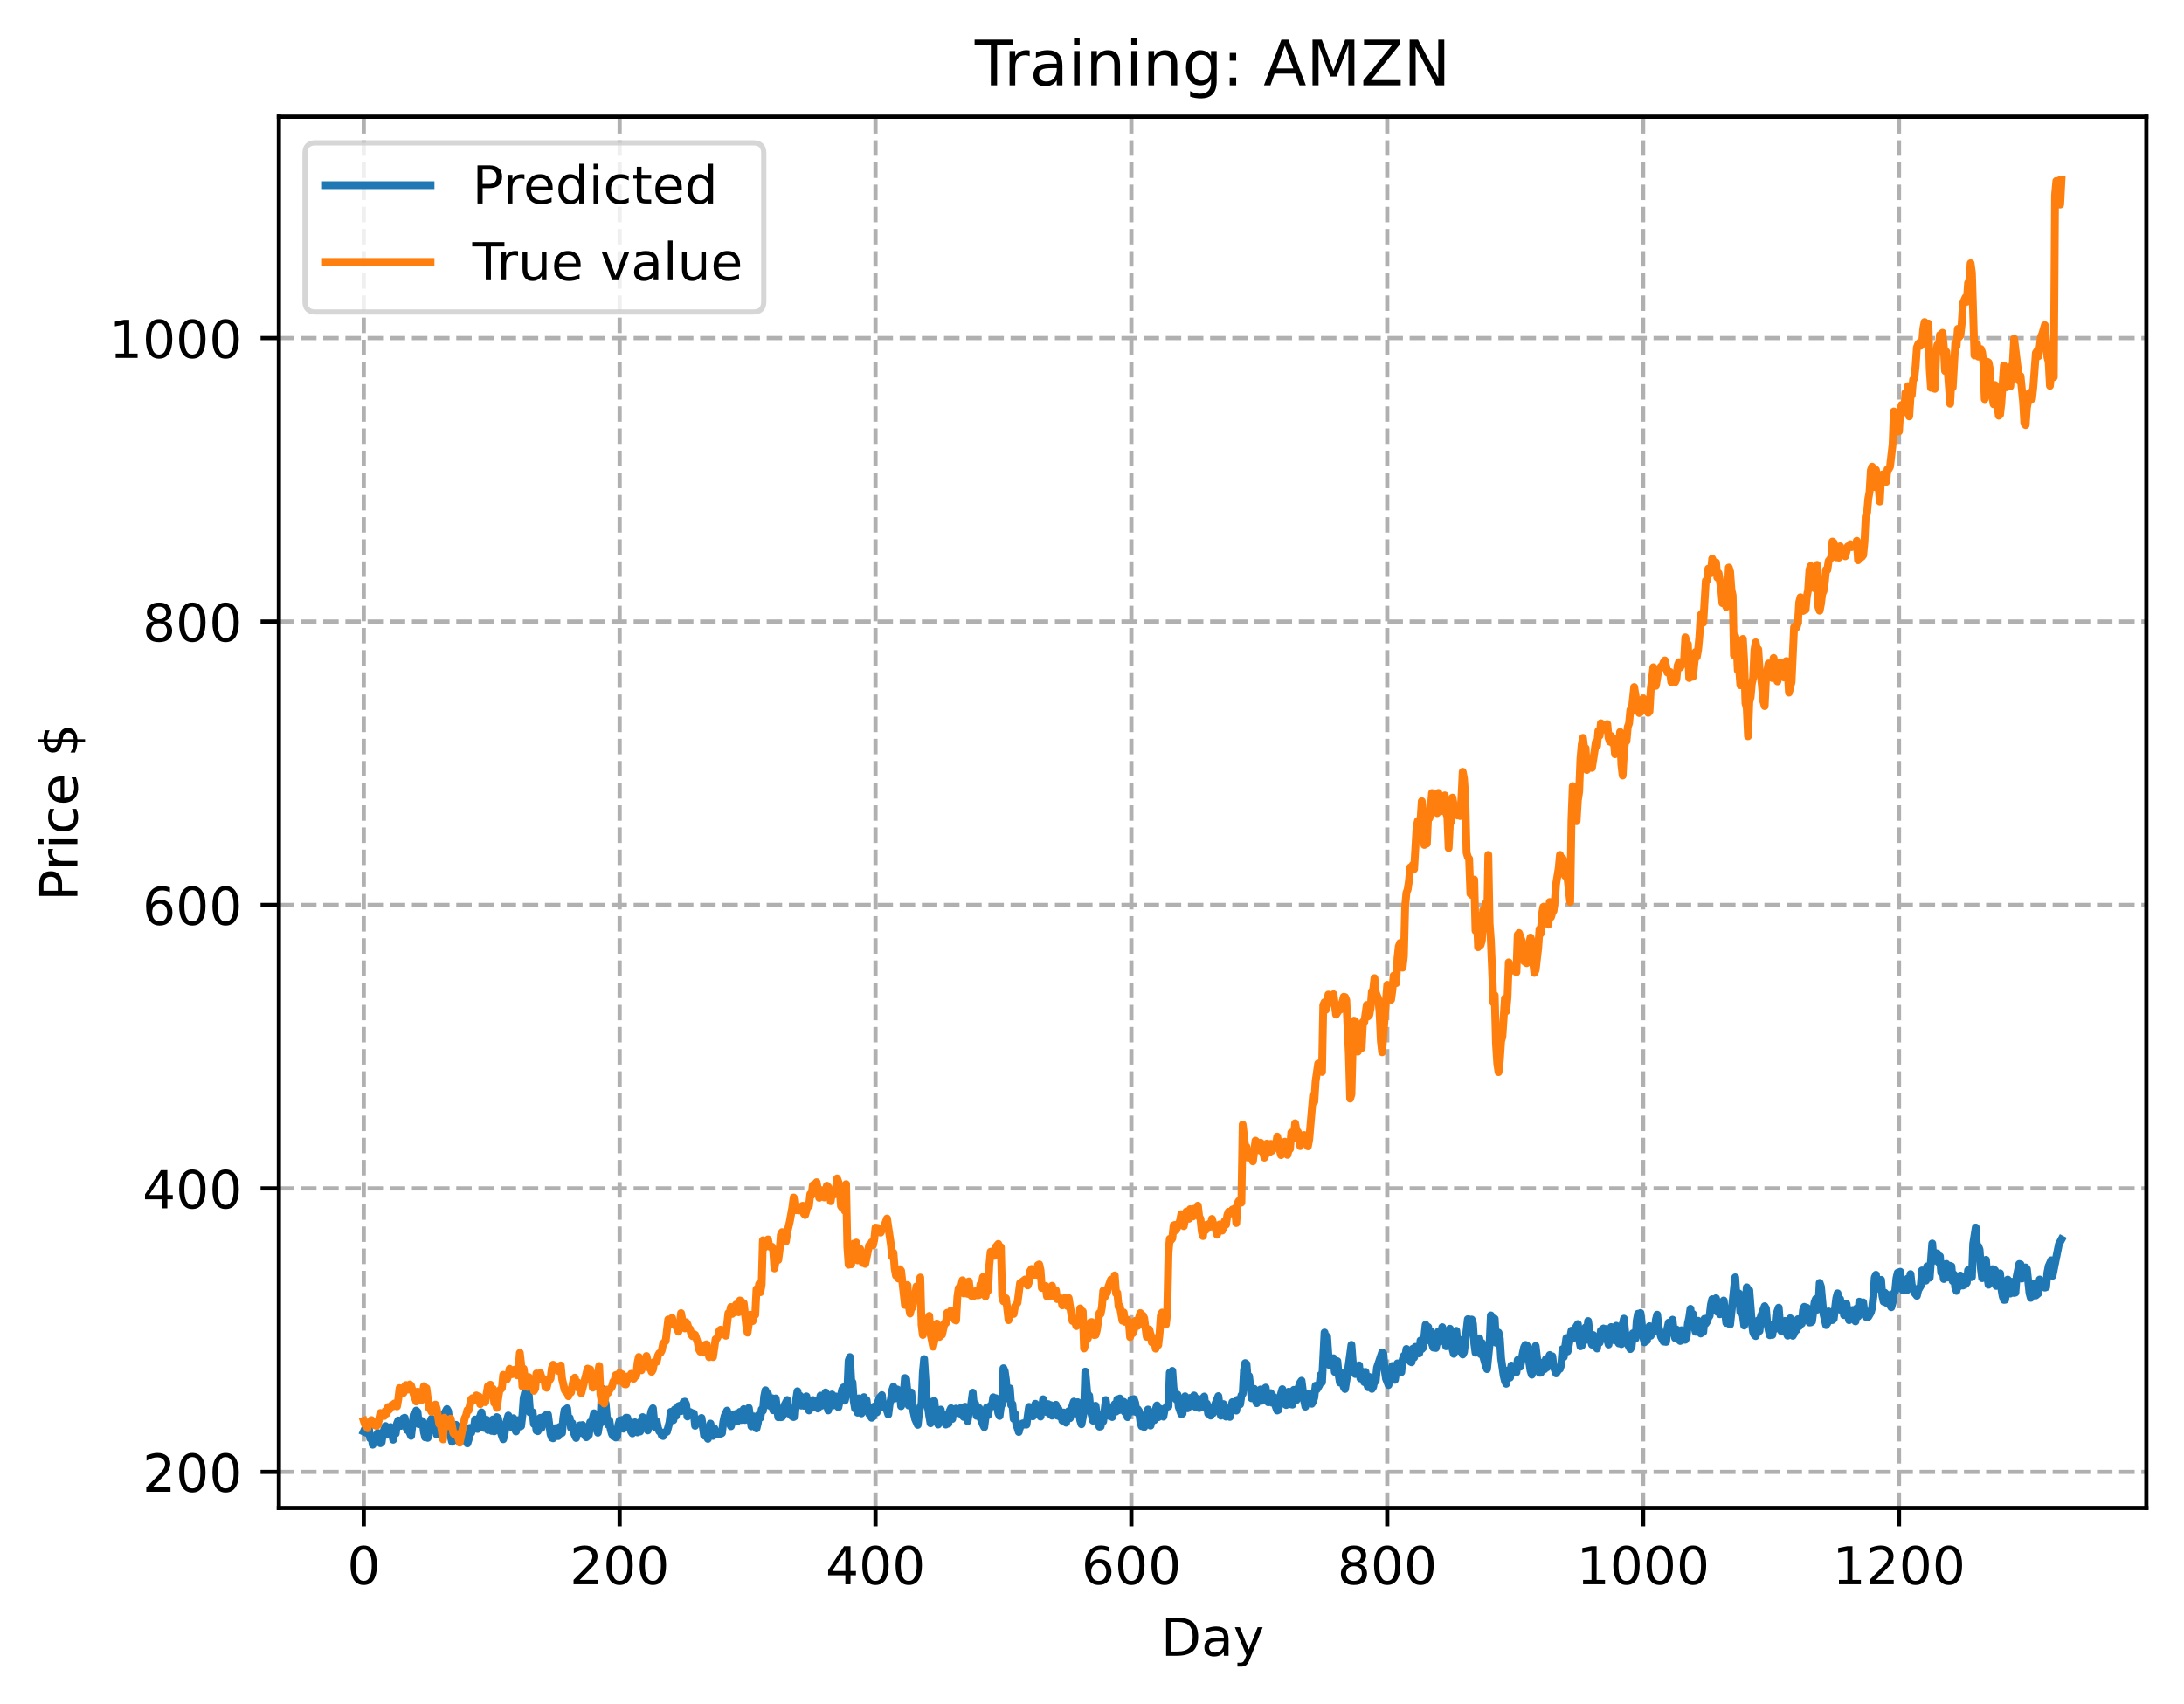 <?xml version="1.0" encoding="utf-8" standalone="no"?>
<!DOCTYPE svg PUBLIC "-//W3C//DTD SVG 1.1//EN"
  "http://www.w3.org/Graphics/SVG/1.1/DTD/svg11.dtd">
<!-- Created with matplotlib (https://matplotlib.org/) -->
<svg height="325.986pt" version="1.1" viewBox="0 0 417.648 325.986" width="417.648pt" xmlns="http://www.w3.org/2000/svg" xmlns:xlink="http://www.w3.org/1999/xlink">
 <defs>
  <style type="text/css">
*{stroke-linecap:butt;stroke-linejoin:round;}
  </style>
 </defs>
 <g id="figure_1">
  <g id="patch_1">
   <path d="M 0 325.986 
L 417.648 325.986 
L 417.648 0 
L 0 0 
z
" style="fill:#ffffff;"/>
  </g>
  <g id="axes_1">
   <g id="patch_2">
    <path d="M 53.328 288.43 
L 410.448 288.43 
L 410.448 22.318 
L 53.328 22.318 
z
" style="fill:#ffffff;"/>
   </g>
   <g id="matplotlib.axis_1">
    <g id="xtick_1">
     <g id="line2d_1">
      <path clip-path="url(#p69e75e1d94)" d="M 69.561 288.43 
L 69.561 22.318 
" style="fill:none;stroke:#b0b0b0;stroke-dasharray:2.96,1.28;stroke-dashoffset:0;stroke-width:0.8;"/>
     </g>
     <g id="line2d_2">
      <defs>
       <path d="M 0 0 
L 0 3.5 
" id="mc71cee6da5" style="stroke:#000000;stroke-width:0.8;"/>
      </defs>
      <g>
       <use style="stroke:#000000;stroke-width:0.8;" x="69.561" xlink:href="#mc71cee6da5" y="288.43"/>
      </g>
     </g>
     <g id="text_1">
      <!-- 0 -->
      <defs>
       <path d="M 31.781 66.406 
Q 24.172 66.406 20.328 58.906 
Q 16.5 51.422 16.5 36.375 
Q 16.5 21.391 20.328 13.891 
Q 24.172 6.391 31.781 6.391 
Q 39.453 6.391 43.281 13.891 
Q 47.125 21.391 47.125 36.375 
Q 47.125 51.422 43.281 58.906 
Q 39.453 66.406 31.781 66.406 
z
M 31.781 74.219 
Q 44.047 74.219 50.516 64.516 
Q 56.984 54.828 56.984 36.375 
Q 56.984 17.969 50.516 8.266 
Q 44.047 -1.422 31.781 -1.422 
Q 19.531 -1.422 13.062 8.266 
Q 6.594 17.969 6.594 36.375 
Q 6.594 54.828 13.062 64.516 
Q 19.531 74.219 31.781 74.219 
z
" id="DejaVuSans-48"/>
      </defs>
      <g transform="translate(66.38 303.029)scale(0.1 -0.1)">
       <use xlink:href="#DejaVuSans-48"/>
      </g>
     </g>
    </g>
    <g id="xtick_2">
     <g id="line2d_3">
      <path clip-path="url(#p69e75e1d94)" d="M 118.491 288.43 
L 118.491 22.318 
" style="fill:none;stroke:#b0b0b0;stroke-dasharray:2.96,1.28;stroke-dashoffset:0;stroke-width:0.8;"/>
     </g>
     <g id="line2d_4">
      <g>
       <use style="stroke:#000000;stroke-width:0.8;" x="118.491" xlink:href="#mc71cee6da5" y="288.43"/>
      </g>
     </g>
     <g id="text_2">
      <!-- 200 -->
      <defs>
       <path d="M 19.188 8.297 
L 53.609 8.297 
L 53.609 0 
L 7.328 0 
L 7.328 8.297 
Q 12.938 14.109 22.625 23.891 
Q 32.328 33.688 34.812 36.531 
Q 39.547 41.844 41.422 45.531 
Q 43.312 49.219 43.312 52.781 
Q 43.312 58.594 39.234 62.25 
Q 35.156 65.922 28.609 65.922 
Q 23.969 65.922 18.812 64.312 
Q 13.672 62.703 7.812 59.422 
L 7.812 69.391 
Q 13.766 71.781 18.938 73 
Q 24.125 74.219 28.422 74.219 
Q 39.75 74.219 46.484 68.547 
Q 53.219 62.891 53.219 53.422 
Q 53.219 48.922 51.531 44.891 
Q 49.859 40.875 45.406 35.406 
Q 44.188 33.984 37.641 27.219 
Q 31.109 20.453 19.188 8.297 
z
" id="DejaVuSans-50"/>
      </defs>
      <g transform="translate(108.948 303.029)scale(0.1 -0.1)">
       <use xlink:href="#DejaVuSans-50"/>
       <use x="63.623" xlink:href="#DejaVuSans-48"/>
       <use x="127.246" xlink:href="#DejaVuSans-48"/>
      </g>
     </g>
    </g>
    <g id="xtick_3">
     <g id="line2d_5">
      <path clip-path="url(#p69e75e1d94)" d="M 167.422 288.43 
L 167.422 22.318 
" style="fill:none;stroke:#b0b0b0;stroke-dasharray:2.96,1.28;stroke-dashoffset:0;stroke-width:0.8;"/>
     </g>
     <g id="line2d_6">
      <g>
       <use style="stroke:#000000;stroke-width:0.8;" x="167.422" xlink:href="#mc71cee6da5" y="288.43"/>
      </g>
     </g>
     <g id="text_3">
      <!-- 400 -->
      <defs>
       <path d="M 37.797 64.312 
L 12.891 25.391 
L 37.797 25.391 
z
M 35.203 72.906 
L 47.609 72.906 
L 47.609 25.391 
L 58.016 25.391 
L 58.016 17.188 
L 47.609 17.188 
L 47.609 0 
L 37.797 0 
L 37.797 17.188 
L 4.891 17.188 
L 4.891 26.703 
z
" id="DejaVuSans-52"/>
      </defs>
      <g transform="translate(157.878 303.029)scale(0.1 -0.1)">
       <use xlink:href="#DejaVuSans-52"/>
       <use x="63.623" xlink:href="#DejaVuSans-48"/>
       <use x="127.246" xlink:href="#DejaVuSans-48"/>
      </g>
     </g>
    </g>
    <g id="xtick_4">
     <g id="line2d_7">
      <path clip-path="url(#p69e75e1d94)" d="M 216.353 288.43 
L 216.353 22.318 
" style="fill:none;stroke:#b0b0b0;stroke-dasharray:2.96,1.28;stroke-dashoffset:0;stroke-width:0.8;"/>
     </g>
     <g id="line2d_8">
      <g>
       <use style="stroke:#000000;stroke-width:0.8;" x="216.353" xlink:href="#mc71cee6da5" y="288.43"/>
      </g>
     </g>
     <g id="text_4">
      <!-- 600 -->
      <defs>
       <path d="M 33.016 40.375 
Q 26.375 40.375 22.484 35.828 
Q 18.609 31.297 18.609 23.391 
Q 18.609 15.531 22.484 10.953 
Q 26.375 6.391 33.016 6.391 
Q 39.656 6.391 43.531 10.953 
Q 47.406 15.531 47.406 23.391 
Q 47.406 31.297 43.531 35.828 
Q 39.656 40.375 33.016 40.375 
z
M 52.594 71.297 
L 52.594 62.312 
Q 48.875 64.062 45.094 64.984 
Q 41.312 65.922 37.594 65.922 
Q 27.828 65.922 22.672 59.328 
Q 17.531 52.734 16.797 39.406 
Q 19.672 43.656 24.016 45.922 
Q 28.375 48.188 33.594 48.188 
Q 44.578 48.188 50.953 41.516 
Q 57.328 34.859 57.328 23.391 
Q 57.328 12.156 50.688 5.359 
Q 44.047 -1.422 33.016 -1.422 
Q 20.359 -1.422 13.672 8.266 
Q 6.984 17.969 6.984 36.375 
Q 6.984 53.656 15.188 63.938 
Q 23.391 74.219 37.203 74.219 
Q 40.922 74.219 44.703 73.484 
Q 48.484 72.75 52.594 71.297 
z
" id="DejaVuSans-54"/>
      </defs>
      <g transform="translate(206.809 303.029)scale(0.1 -0.1)">
       <use xlink:href="#DejaVuSans-54"/>
       <use x="63.623" xlink:href="#DejaVuSans-48"/>
       <use x="127.246" xlink:href="#DejaVuSans-48"/>
      </g>
     </g>
    </g>
    <g id="xtick_5">
     <g id="line2d_9">
      <path clip-path="url(#p69e75e1d94)" d="M 265.283 288.43 
L 265.283 22.318 
" style="fill:none;stroke:#b0b0b0;stroke-dasharray:2.96,1.28;stroke-dashoffset:0;stroke-width:0.8;"/>
     </g>
     <g id="line2d_10">
      <g>
       <use style="stroke:#000000;stroke-width:0.8;" x="265.283" xlink:href="#mc71cee6da5" y="288.43"/>
      </g>
     </g>
     <g id="text_5">
      <!-- 800 -->
      <defs>
       <path d="M 31.781 34.625 
Q 24.75 34.625 20.719 30.859 
Q 16.703 27.094 16.703 20.516 
Q 16.703 13.922 20.719 10.156 
Q 24.75 6.391 31.781 6.391 
Q 38.812 6.391 42.859 10.172 
Q 46.922 13.969 46.922 20.516 
Q 46.922 27.094 42.891 30.859 
Q 38.875 34.625 31.781 34.625 
z
M 21.922 38.812 
Q 15.578 40.375 12.031 44.719 
Q 8.5 49.078 8.5 55.328 
Q 8.5 64.062 14.719 69.141 
Q 20.953 74.219 31.781 74.219 
Q 42.672 74.219 48.875 69.141 
Q 55.078 64.062 55.078 55.328 
Q 55.078 49.078 51.531 44.719 
Q 48 40.375 41.703 38.812 
Q 48.828 37.156 52.797 32.312 
Q 56.781 27.484 56.781 20.516 
Q 56.781 9.906 50.312 4.234 
Q 43.844 -1.422 31.781 -1.422 
Q 19.734 -1.422 13.25 4.234 
Q 6.781 9.906 6.781 20.516 
Q 6.781 27.484 10.781 32.312 
Q 14.797 37.156 21.922 38.812 
z
M 18.312 54.391 
Q 18.312 48.734 21.844 45.562 
Q 25.391 42.391 31.781 42.391 
Q 38.141 42.391 41.719 45.562 
Q 45.312 48.734 45.312 54.391 
Q 45.312 60.062 41.719 63.234 
Q 38.141 66.406 31.781 66.406 
Q 25.391 66.406 21.844 63.234 
Q 18.312 60.062 18.312 54.391 
z
" id="DejaVuSans-56"/>
      </defs>
      <g transform="translate(255.74 303.029)scale(0.1 -0.1)">
       <use xlink:href="#DejaVuSans-56"/>
       <use x="63.623" xlink:href="#DejaVuSans-48"/>
       <use x="127.246" xlink:href="#DejaVuSans-48"/>
      </g>
     </g>
    </g>
    <g id="xtick_6">
     <g id="line2d_11">
      <path clip-path="url(#p69e75e1d94)" d="M 314.214 288.43 
L 314.214 22.318 
" style="fill:none;stroke:#b0b0b0;stroke-dasharray:2.96,1.28;stroke-dashoffset:0;stroke-width:0.8;"/>
     </g>
     <g id="line2d_12">
      <g>
       <use style="stroke:#000000;stroke-width:0.8;" x="314.214" xlink:href="#mc71cee6da5" y="288.43"/>
      </g>
     </g>
     <g id="text_6">
      <!-- 1000 -->
      <defs>
       <path d="M 12.406 8.297 
L 28.516 8.297 
L 28.516 63.922 
L 10.984 60.406 
L 10.984 69.391 
L 28.422 72.906 
L 38.281 72.906 
L 38.281 8.297 
L 54.391 8.297 
L 54.391 0 
L 12.406 0 
z
" id="DejaVuSans-49"/>
      </defs>
      <g transform="translate(301.489 303.029)scale(0.1 -0.1)">
       <use xlink:href="#DejaVuSans-49"/>
       <use x="63.623" xlink:href="#DejaVuSans-48"/>
       <use x="127.246" xlink:href="#DejaVuSans-48"/>
       <use x="190.869" xlink:href="#DejaVuSans-48"/>
      </g>
     </g>
    </g>
    <g id="xtick_7">
     <g id="line2d_13">
      <path clip-path="url(#p69e75e1d94)" d="M 363.144 288.43 
L 363.144 22.318 
" style="fill:none;stroke:#b0b0b0;stroke-dasharray:2.96,1.28;stroke-dashoffset:0;stroke-width:0.8;"/>
     </g>
     <g id="line2d_14">
      <g>
       <use style="stroke:#000000;stroke-width:0.8;" x="363.144" xlink:href="#mc71cee6da5" y="288.43"/>
      </g>
     </g>
     <g id="text_7">
      <!-- 1200 -->
      <g transform="translate(350.419 303.029)scale(0.1 -0.1)">
       <use xlink:href="#DejaVuSans-49"/>
       <use x="63.623" xlink:href="#DejaVuSans-50"/>
       <use x="127.246" xlink:href="#DejaVuSans-48"/>
       <use x="190.869" xlink:href="#DejaVuSans-48"/>
      </g>
     </g>
    </g>
    <g id="text_8">
     <!-- Day -->
     <defs>
      <path d="M 19.672 64.797 
L 19.672 8.109 
L 31.594 8.109 
Q 46.688 8.109 53.688 14.938 
Q 60.688 21.781 60.688 36.531 
Q 60.688 51.172 53.688 57.984 
Q 46.688 64.797 31.594 64.797 
z
M 9.812 72.906 
L 30.078 72.906 
Q 51.266 72.906 61.172 64.094 
Q 71.094 55.281 71.094 36.531 
Q 71.094 17.672 61.125 8.828 
Q 51.172 0 30.078 0 
L 9.812 0 
z
" id="DejaVuSans-68"/>
      <path d="M 34.281 27.484 
Q 23.391 27.484 19.188 25 
Q 14.984 22.516 14.984 16.5 
Q 14.984 11.719 18.141 8.906 
Q 21.297 6.109 26.703 6.109 
Q 34.188 6.109 38.703 11.406 
Q 43.219 16.703 43.219 25.484 
L 43.219 27.484 
z
M 52.203 31.203 
L 52.203 0 
L 43.219 0 
L 43.219 8.297 
Q 40.141 3.328 35.547 0.953 
Q 30.953 -1.422 24.312 -1.422 
Q 15.922 -1.422 10.953 3.297 
Q 6 8.016 6 15.922 
Q 6 25.141 12.172 29.828 
Q 18.359 34.516 30.609 34.516 
L 43.219 34.516 
L 43.219 35.406 
Q 43.219 41.609 39.141 45 
Q 35.062 48.391 27.688 48.391 
Q 23 48.391 18.547 47.266 
Q 14.109 46.141 10.016 43.891 
L 10.016 52.203 
Q 14.938 54.109 19.578 55.047 
Q 24.219 56 28.609 56 
Q 40.484 56 46.344 49.844 
Q 52.203 43.703 52.203 31.203 
z
" id="DejaVuSans-97"/>
      <path d="M 32.172 -5.078 
Q 28.375 -14.844 24.75 -17.812 
Q 21.141 -20.797 15.094 -20.797 
L 7.906 -20.797 
L 7.906 -13.281 
L 13.188 -13.281 
Q 16.891 -13.281 18.938 -11.516 
Q 21 -9.766 23.484 -3.219 
L 25.094 0.875 
L 2.984 54.688 
L 12.5 54.688 
L 29.594 11.922 
L 46.688 54.688 
L 56.203 54.688 
z
" id="DejaVuSans-121"/>
     </defs>
     <g transform="translate(222.015 316.707)scale(0.1 -0.1)">
      <use xlink:href="#DejaVuSans-68"/>
      <use x="77.002" xlink:href="#DejaVuSans-97"/>
      <use x="138.281" xlink:href="#DejaVuSans-121"/>
     </g>
    </g>
   </g>
   <g id="matplotlib.axis_2">
    <g id="ytick_1">
     <g id="line2d_15">
      <path clip-path="url(#p69e75e1d94)" d="M 53.328 281.533 
L 410.448 281.533 
" style="fill:none;stroke:#b0b0b0;stroke-dasharray:2.96,1.28;stroke-dashoffset:0;stroke-width:0.8;"/>
     </g>
     <g id="line2d_16">
      <defs>
       <path d="M 0 0 
L -3.5 0 
" id="m0936714c27" style="stroke:#000000;stroke-width:0.8;"/>
      </defs>
      <g>
       <use style="stroke:#000000;stroke-width:0.8;" x="53.328" xlink:href="#m0936714c27" y="281.533"/>
      </g>
     </g>
     <g id="text_9">
      <!-- 200 -->
      <g transform="translate(27.241 285.332)scale(0.1 -0.1)">
       <use xlink:href="#DejaVuSans-50"/>
       <use x="63.623" xlink:href="#DejaVuSans-48"/>
       <use x="127.246" xlink:href="#DejaVuSans-48"/>
      </g>
     </g>
    </g>
    <g id="ytick_2">
     <g id="line2d_17">
      <path clip-path="url(#p69e75e1d94)" d="M 53.328 227.316 
L 410.448 227.316 
" style="fill:none;stroke:#b0b0b0;stroke-dasharray:2.96,1.28;stroke-dashoffset:0;stroke-width:0.8;"/>
     </g>
     <g id="line2d_18">
      <g>
       <use style="stroke:#000000;stroke-width:0.8;" x="53.328" xlink:href="#m0936714c27" y="227.316"/>
      </g>
     </g>
     <g id="text_10">
      <!-- 400 -->
      <g transform="translate(27.241 231.115)scale(0.1 -0.1)">
       <use xlink:href="#DejaVuSans-52"/>
       <use x="63.623" xlink:href="#DejaVuSans-48"/>
       <use x="127.246" xlink:href="#DejaVuSans-48"/>
      </g>
     </g>
    </g>
    <g id="ytick_3">
     <g id="line2d_19">
      <path clip-path="url(#p69e75e1d94)" d="M 53.328 173.1 
L 410.448 173.1 
" style="fill:none;stroke:#b0b0b0;stroke-dasharray:2.96,1.28;stroke-dashoffset:0;stroke-width:0.8;"/>
     </g>
     <g id="line2d_20">
      <g>
       <use style="stroke:#000000;stroke-width:0.8;" x="53.328" xlink:href="#m0936714c27" y="173.1"/>
      </g>
     </g>
     <g id="text_11">
      <!-- 600 -->
      <g transform="translate(27.241 176.899)scale(0.1 -0.1)">
       <use xlink:href="#DejaVuSans-54"/>
       <use x="63.623" xlink:href="#DejaVuSans-48"/>
       <use x="127.246" xlink:href="#DejaVuSans-48"/>
      </g>
     </g>
    </g>
    <g id="ytick_4">
     <g id="line2d_21">
      <path clip-path="url(#p69e75e1d94)" d="M 53.328 118.883 
L 410.448 118.883 
" style="fill:none;stroke:#b0b0b0;stroke-dasharray:2.96,1.28;stroke-dashoffset:0;stroke-width:0.8;"/>
     </g>
     <g id="line2d_22">
      <g>
       <use style="stroke:#000000;stroke-width:0.8;" x="53.328" xlink:href="#m0936714c27" y="118.883"/>
      </g>
     </g>
     <g id="text_12">
      <!-- 800 -->
      <g transform="translate(27.241 122.683)scale(0.1 -0.1)">
       <use xlink:href="#DejaVuSans-56"/>
       <use x="63.623" xlink:href="#DejaVuSans-48"/>
       <use x="127.246" xlink:href="#DejaVuSans-48"/>
      </g>
     </g>
    </g>
    <g id="ytick_5">
     <g id="line2d_23">
      <path clip-path="url(#p69e75e1d94)" d="M 53.328 64.667 
L 410.448 64.667 
" style="fill:none;stroke:#b0b0b0;stroke-dasharray:2.96,1.28;stroke-dashoffset:0;stroke-width:0.8;"/>
     </g>
     <g id="line2d_24">
      <g>
       <use style="stroke:#000000;stroke-width:0.8;" x="53.328" xlink:href="#m0936714c27" y="64.667"/>
      </g>
     </g>
     <g id="text_13">
      <!-- 1000 -->
      <g transform="translate(20.878 68.466)scale(0.1 -0.1)">
       <use xlink:href="#DejaVuSans-49"/>
       <use x="63.623" xlink:href="#DejaVuSans-48"/>
       <use x="127.246" xlink:href="#DejaVuSans-48"/>
       <use x="190.869" xlink:href="#DejaVuSans-48"/>
      </g>
     </g>
    </g>
    <g id="text_14">
     <!-- Price $ -->
     <defs>
      <path d="M 19.672 64.797 
L 19.672 37.406 
L 32.078 37.406 
Q 38.969 37.406 42.719 40.969 
Q 46.484 44.531 46.484 51.125 
Q 46.484 57.672 42.719 61.234 
Q 38.969 64.797 32.078 64.797 
z
M 9.812 72.906 
L 32.078 72.906 
Q 44.344 72.906 50.609 67.359 
Q 56.891 61.812 56.891 51.125 
Q 56.891 40.328 50.609 34.812 
Q 44.344 29.297 32.078 29.297 
L 19.672 29.297 
L 19.672 0 
L 9.812 0 
z
" id="DejaVuSans-80"/>
      <path d="M 41.109 46.297 
Q 39.594 47.172 37.812 47.578 
Q 36.031 48 33.891 48 
Q 26.266 48 22.188 43.047 
Q 18.109 38.094 18.109 28.812 
L 18.109 0 
L 9.078 0 
L 9.078 54.688 
L 18.109 54.688 
L 18.109 46.188 
Q 20.953 51.172 25.484 53.578 
Q 30.031 56 36.531 56 
Q 37.453 56 38.578 55.875 
Q 39.703 55.766 41.062 55.516 
z
" id="DejaVuSans-114"/>
      <path d="M 9.422 54.688 
L 18.406 54.688 
L 18.406 0 
L 9.422 0 
z
M 9.422 75.984 
L 18.406 75.984 
L 18.406 64.594 
L 9.422 64.594 
z
" id="DejaVuSans-105"/>
      <path d="M 48.781 52.594 
L 48.781 44.188 
Q 44.969 46.297 41.141 47.344 
Q 37.312 48.391 33.406 48.391 
Q 24.656 48.391 19.812 42.844 
Q 14.984 37.312 14.984 27.297 
Q 14.984 17.281 19.812 11.734 
Q 24.656 6.203 33.406 6.203 
Q 37.312 6.203 41.141 7.25 
Q 44.969 8.297 48.781 10.406 
L 48.781 2.094 
Q 45.016 0.344 40.984 -0.531 
Q 36.969 -1.422 32.422 -1.422 
Q 20.062 -1.422 12.781 6.344 
Q 5.516 14.109 5.516 27.297 
Q 5.516 40.672 12.859 48.328 
Q 20.219 56 33.016 56 
Q 37.156 56 41.109 55.141 
Q 45.062 54.297 48.781 52.594 
z
" id="DejaVuSans-99"/>
      <path d="M 56.203 29.594 
L 56.203 25.203 
L 14.891 25.203 
Q 15.484 15.922 20.484 11.062 
Q 25.484 6.203 34.422 6.203 
Q 39.594 6.203 44.453 7.469 
Q 49.312 8.734 54.109 11.281 
L 54.109 2.781 
Q 49.266 0.734 44.188 -0.344 
Q 39.109 -1.422 33.891 -1.422 
Q 20.797 -1.422 13.156 6.188 
Q 5.516 13.812 5.516 26.812 
Q 5.516 40.234 12.766 48.109 
Q 20.016 56 32.328 56 
Q 43.359 56 49.781 48.891 
Q 56.203 41.797 56.203 29.594 
z
M 47.219 32.234 
Q 47.125 39.594 43.094 43.984 
Q 39.062 48.391 32.422 48.391 
Q 24.906 48.391 20.391 44.141 
Q 15.875 39.891 15.188 32.172 
z
" id="DejaVuSans-101"/>
      <path id="DejaVuSans-32"/>
      <path d="M 33.797 -14.703 
L 28.906 -14.703 
L 28.859 0 
Q 23.734 0.094 18.609 1.188 
Q 13.484 2.297 8.297 4.5 
L 8.297 13.281 
Q 13.281 10.156 18.375 8.562 
Q 23.484 6.984 28.906 6.938 
L 28.906 29.203 
Q 18.109 30.953 13.203 35.156 
Q 8.297 39.359 8.297 46.688 
Q 8.297 54.641 13.625 59.219 
Q 18.953 63.812 28.906 64.5 
L 28.906 75.984 
L 33.797 75.984 
L 33.797 64.656 
Q 38.328 64.453 42.578 63.688 
Q 46.828 62.938 50.875 61.625 
L 50.875 53.078 
Q 46.828 55.125 42.547 56.25 
Q 38.281 57.375 33.797 57.562 
L 33.797 36.719 
Q 44.875 35.016 50.094 30.609 
Q 55.328 26.219 55.328 18.609 
Q 55.328 10.359 49.781 5.594 
Q 44.234 0.828 33.797 0.094 
z
M 28.906 37.594 
L 28.906 57.625 
Q 23.25 56.984 20.266 54.391 
Q 17.281 51.812 17.281 47.516 
Q 17.281 43.312 20.031 40.969 
Q 22.797 38.625 28.906 37.594 
z
M 33.797 28.219 
L 33.797 7.078 
Q 39.984 7.906 43.141 10.594 
Q 46.297 13.281 46.297 17.672 
Q 46.297 21.969 43.281 24.5 
Q 40.281 27.047 33.797 28.219 
z
" id="DejaVuSans-36"/>
     </defs>
     <g transform="translate(14.798 172.342)rotate(-90)scale(0.1 -0.1)">
      <use xlink:href="#DejaVuSans-80"/>
      <use x="58.553" xlink:href="#DejaVuSans-114"/>
      <use x="99.666" xlink:href="#DejaVuSans-105"/>
      <use x="127.449" xlink:href="#DejaVuSans-99"/>
      <use x="182.43" xlink:href="#DejaVuSans-101"/>
      <use x="243.953" xlink:href="#DejaVuSans-32"/>
      <use x="275.74" xlink:href="#DejaVuSans-36"/>
     </g>
    </g>
   </g>
   <g id="line2d_25">
    <path clip-path="url(#p69e75e1d94)" d="M 69.561 273.832 
L 69.806 273.3 
L 70.05 273.068 
L 70.295 273.255 
L 70.539 273.182 
L 70.784 275.128 
L 71.029 274.736 
L 71.273 276.334 
L 71.763 274.994 
L 72.252 274.091 
L 72.497 275.492 
L 72.741 276.051 
L 72.986 275.858 
L 73.231 274.099 
L 73.72 272.766 
L 73.965 274.426 
L 74.209 273.321 
L 74.454 274.313 
L 74.699 272.965 
L 75.188 275.383 
L 75.433 273.304 
L 75.677 274.206 
L 75.922 272.273 
L 76.166 271.698 
L 76.411 272.46 
L 76.656 272.739 
L 76.9 271.673 
L 77.145 271.284 
L 77.39 271.177 
L 77.634 272.855 
L 77.879 273.553 
L 78.124 272.463 
L 78.368 274.067 
L 78.613 274.652 
L 79.102 270.633 
L 79.347 270.486 
L 79.592 269.813 
L 79.836 270.074 
L 80.081 272.399 
L 80.326 271.876 
L 80.57 271.753 
L 80.815 271.872 
L 81.06 273.907 
L 81.304 274.926 
L 81.549 273.459 
L 81.794 275.023 
L 82.283 271.92 
L 82.527 271.364 
L 82.772 271.544 
L 83.017 273.623 
L 83.261 272.99 
L 83.506 274.384 
L 83.751 272.206 
L 84.24 270.707 
L 84.485 272.655 
L 84.729 271.843 
L 84.974 270.411 
L 85.463 269.511 
L 85.708 269.939 
L 86.197 274.795 
L 86.442 275.765 
L 86.687 273.924 
L 87.176 272.532 
L 87.421 274.685 
L 87.665 275.654 
L 88.154 273.112 
L 88.644 274.844 
L 88.888 275.471 
L 89.133 275.672 
L 89.378 276.083 
L 89.622 275.334 
L 89.867 273.124 
L 90.112 274.06 
L 90.356 273.333 
L 90.601 273.342 
L 90.846 271.521 
L 91.09 272.763 
L 91.335 273.325 
L 91.58 271.347 
L 91.824 270.884 
L 92.069 270.149 
L 92.558 273.127 
L 92.803 272.017 
L 93.048 271.557 
L 93.292 273.521 
L 93.537 273.466 
L 93.781 272.261 
L 94.026 273.704 
L 94.271 271.503 
L 94.515 273.782 
L 94.76 271.807 
L 95.005 271.06 
L 95.249 271.268 
L 95.494 273.099 
L 95.983 274.633 
L 96.228 275.29 
L 96.473 274.42 
L 96.717 272.404 
L 97.207 270.743 
L 97.451 272.651 
L 97.696 272.922 
L 97.941 271.713 
L 98.185 271.269 
L 98.43 273.2 
L 98.675 273.803 
L 99.164 271.634 
L 99.409 272.851 
L 99.653 272.768 
L 99.898 270.721 
L 100.142 267.382 
L 100.632 265.481 
L 100.876 265.702 
L 101.121 266.925 
L 101.366 270.199 
L 101.855 270.122 
L 102.1 272.377 
L 102.344 271.525 
L 102.589 273.628 
L 102.834 273.754 
L 103.323 271.194 
L 103.568 273.129 
L 103.812 271.639 
L 104.057 270.923 
L 104.546 270.584 
L 104.791 270.575 
L 105.28 274.316 
L 105.525 275.007 
L 105.769 275.11 
L 106.014 274.854 
L 106.259 273.16 
L 106.503 274.265 
L 106.748 274.695 
L 106.993 272.946 
L 107.482 274.098 
L 107.727 271.212 
L 107.971 269.687 
L 108.216 269.614 
L 108.461 269.371 
L 108.705 271.929 
L 108.95 271.226 
L 109.195 273.139 
L 109.439 272.211 
L 109.684 273.97 
L 110.173 275.051 
L 110.418 273.224 
L 110.663 274.196 
L 110.907 272.623 
L 111.152 274.082 
L 111.397 272.569 
L 111.641 273.958 
L 111.886 274.617 
L 112.13 274.908 
L 112.62 274.462 
L 112.864 272.027 
L 113.109 273.194 
L 113.354 271.26 
L 113.598 270.327 
L 114.088 273.403 
L 114.332 274.047 
L 114.577 272.549 
L 114.822 272.23 
L 115.066 266.428 
L 115.311 265.699 
L 115.556 268.938 
L 115.8 268.39 
L 116.045 271.062 
L 116.29 272.514 
L 116.534 271.719 
L 116.779 273.407 
L 117.024 274.275 
L 117.268 274.704 
L 117.513 274.727 
L 117.757 274.961 
L 118.002 274.785 
L 118.247 272.546 
L 118.491 271.703 
L 118.736 273.018 
L 118.981 271.59 
L 119.225 273.276 
L 119.47 271.502 
L 119.715 271.17 
L 119.959 271.176 
L 120.204 272.643 
L 120.449 271.899 
L 120.693 273.82 
L 120.938 274.18 
L 121.183 272.696 
L 121.427 272.047 
L 121.917 273.986 
L 122.161 273.645 
L 122.406 273.82 
L 122.651 271.827 
L 122.895 271.062 
L 123.14 272.604 
L 123.385 271.433 
L 123.874 273.608 
L 124.363 270.837 
L 124.608 269.808 
L 124.852 269.36 
L 125.097 271.892 
L 125.342 273.066 
L 125.586 271.914 
L 125.831 273.158 
L 126.076 273.774 
L 126.32 273.911 
L 126.565 274.57 
L 126.81 274.683 
L 127.299 273.854 
L 127.544 273.864 
L 128.033 272.026 
L 128.278 270.044 
L 128.767 271.647 
L 129.012 269.597 
L 129.256 270.839 
L 129.501 269.337 
L 129.745 268.976 
L 129.99 268.875 
L 130.235 269.921 
L 130.724 268.183 
L 130.969 268.101 
L 131.213 268.616 
L 131.458 270.938 
L 131.703 270.174 
L 131.947 270.079 
L 132.437 270.336 
L 132.681 270.37 
L 132.926 272.717 
L 133.415 271.658 
L 133.66 271.66 
L 134.149 271.216 
L 134.639 274.574 
L 134.883 273.418 
L 135.128 274.817 
L 135.373 275.218 
L 135.862 272.295 
L 136.106 273.879 
L 136.351 274.651 
L 136.596 273.181 
L 136.84 273.785 
L 137.33 274.29 
L 137.574 274.2 
L 137.819 274.242 
L 138.064 274.118 
L 138.308 272.011 
L 138.553 270.868 
L 139.042 269.811 
L 139.287 271.645 
L 139.776 272.81 
L 140.021 271.94 
L 140.266 270.539 
L 140.51 271.877 
L 140.755 270.432 
L 141 271.863 
L 141.244 270.594 
L 141.489 270.052 
L 141.733 271.613 
L 142.223 269.523 
L 142.467 271.607 
L 142.957 269.748 
L 143.201 269.297 
L 143.691 272.827 
L 144.18 270.926 
L 144.425 272.58 
L 144.669 273.23 
L 144.914 272.216 
L 145.159 270.551 
L 145.403 271.18 
L 145.648 269.585 
L 145.893 269.838 
L 146.137 267.101 
L 146.382 265.919 
L 146.627 268.487 
L 146.871 266.624 
L 147.116 268.868 
L 147.361 267.416 
L 147.605 267.428 
L 147.85 269.743 
L 148.339 267.489 
L 148.828 271.085 
L 149.073 269.714 
L 149.318 271.084 
L 149.562 271.014 
L 149.807 270.594 
L 150.052 268.724 
L 150.541 267.788 
L 150.786 269.838 
L 151.03 270.478 
L 151.52 270.946 
L 151.764 271.047 
L 152.009 270.888 
L 152.254 267.633 
L 152.498 266.107 
L 152.743 268.015 
L 152.988 266.963 
L 153.232 268.852 
L 153.477 267.316 
L 153.721 268.886 
L 153.966 267.493 
L 154.211 267.085 
L 154.7 269.782 
L 154.945 268.266 
L 155.189 269.31 
L 155.434 267.793 
L 155.679 268.24 
L 155.923 269.026 
L 156.168 267.866 
L 156.413 269.412 
L 156.902 266.946 
L 157.147 268.87 
L 157.391 267.628 
L 157.881 266.336 
L 158.125 268.675 
L 158.37 269.776 
L 158.859 267.411 
L 159.104 266.727 
L 159.349 268.822 
L 159.593 267.614 
L 159.838 267.109 
L 160.327 269.168 
L 161.061 265.736 
L 161.306 265.368 
L 161.55 267.911 
L 162.04 265.876 
L 162.284 260.236 
L 162.529 259.58 
L 162.774 264.089 
L 163.018 264.417 
L 163.263 267.991 
L 163.508 269.44 
L 163.752 268.248 
L 163.997 270.212 
L 164.242 267.476 
L 164.486 269.396 
L 164.731 270.351 
L 164.976 268.119 
L 165.22 267.24 
L 165.465 269.389 
L 165.709 267.788 
L 165.954 269.717 
L 166.199 270.457 
L 166.688 271.182 
L 166.933 270.977 
L 167.177 269.036 
L 167.422 270.212 
L 167.667 270.166 
L 167.911 268.158 
L 168.156 267.396 
L 168.645 266.845 
L 168.89 269.198 
L 169.135 268.601 
L 169.379 269.05 
L 169.869 270.552 
L 170.113 268.635 
L 170.358 267.691 
L 170.603 265.976 
L 170.847 265.242 
L 171.092 267.502 
L 171.581 265.76 
L 172.07 266.127 
L 172.315 268.965 
L 172.804 266.681 
L 173.049 263.585 
L 173.294 263.8 
L 173.783 268.846 
L 174.272 266.351 
L 174.517 269.283 
L 175.006 271.455 
L 175.496 272.54 
L 175.74 270.26 
L 175.985 269.055 
L 176.23 268.529 
L 176.474 262.544 
L 176.719 259.951 
L 177.208 267.491 
L 177.697 270.849 
L 177.942 272.235 
L 178.431 268.044 
L 178.676 267.972 
L 178.921 270.449 
L 179.41 272.469 
L 179.899 269.62 
L 180.144 271.434 
L 180.389 270.547 
L 180.633 271.812 
L 180.878 272.482 
L 181.123 271.017 
L 181.367 272.293 
L 181.612 269.878 
L 181.857 269.357 
L 182.101 271.409 
L 182.346 269.604 
L 182.835 269.423 
L 183.325 269.819 
L 183.569 270.383 
L 183.814 269.257 
L 184.058 270.769 
L 184.303 271.031 
L 184.548 269.071 
L 185.037 271.836 
L 185.282 270.101 
L 185.526 270.086 
L 186.016 266.379 
L 186.26 269.226 
L 186.505 268.494 
L 186.75 270.809 
L 186.994 269.667 
L 187.239 269.313 
L 187.484 271.234 
L 187.973 272.488 
L 188.218 272.985 
L 188.707 269.204 
L 188.952 270.679 
L 189.196 269.385 
L 189.441 268.848 
L 189.685 268.977 
L 189.93 267.263 
L 190.175 268.956 
L 190.419 267.434 
L 190.909 270.338 
L 191.153 270.838 
L 191.398 269.021 
L 191.643 268.582 
L 191.887 261.71 
L 192.132 262.276 
L 192.377 264.019 
L 192.621 267.483 
L 193.111 265.567 
L 193.355 268.734 
L 193.6 268.573 
L 193.845 271.396 
L 194.089 270.391 
L 194.334 272.345 
L 194.823 273.901 
L 195.068 272.954 
L 195.312 272.746 
L 195.557 272.254 
L 195.802 272.254 
L 196.046 272.478 
L 196.291 272.495 
L 196.78 269.101 
L 197.025 270.631 
L 197.514 270.906 
L 197.759 269.194 
L 198.004 268.508 
L 198.248 270.214 
L 198.493 268.998 
L 198.982 270.959 
L 199.472 267.643 
L 199.716 269.345 
L 199.961 268.447 
L 200.206 270.124 
L 200.45 268.569 
L 200.695 270.414 
L 200.94 268.765 
L 201.184 270.775 
L 201.429 270.152 
L 201.673 268.889 
L 201.918 268.695 
L 202.163 270.769 
L 202.407 269.474 
L 202.652 270.96 
L 202.897 270.095 
L 203.141 271.719 
L 203.386 270.174 
L 203.631 271.489 
L 203.875 272.123 
L 204.12 270.683 
L 204.365 269.914 
L 204.609 271.263 
L 204.854 269.593 
L 205.343 268.09 
L 205.588 270.36 
L 205.833 268.727 
L 206.077 268.197 
L 206.567 271.669 
L 206.811 272.422 
L 207.3 269.813 
L 207.545 262.348 
L 208.034 267.806 
L 208.279 266.94 
L 208.524 269.632 
L 209.013 271.734 
L 209.502 268.886 
L 209.992 272.171 
L 210.236 272.881 
L 210.481 272.846 
L 210.726 271.144 
L 210.97 271.873 
L 211.46 267.791 
L 211.704 269.499 
L 212.194 270.85 
L 212.438 270.627 
L 212.683 271.044 
L 212.928 269.223 
L 213.172 268.569 
L 213.417 270.011 
L 213.661 267.663 
L 213.906 269.753 
L 214.151 267.497 
L 214.395 269.676 
L 214.64 268.588 
L 214.885 268.122 
L 215.129 270.144 
L 215.374 269.138 
L 215.619 271.064 
L 216.353 267.691 
L 216.597 269.993 
L 216.842 267.619 
L 217.087 268.338 
L 217.331 270.145 
L 217.576 269.558 
L 217.821 269.928 
L 218.065 271.92 
L 218.31 272.784 
L 218.555 271.482 
L 218.799 272.965 
L 219.044 271.251 
L 219.533 269.611 
L 219.778 271.735 
L 220.022 272.678 
L 220.512 270.378 
L 220.756 271.627 
L 221.001 269.573 
L 221.246 268.824 
L 221.49 271.083 
L 221.98 269.487 
L 222.469 270.966 
L 222.714 269.671 
L 223.203 268.888 
L 223.448 269.005 
L 223.692 262.542 
L 223.937 263.066 
L 224.182 262.212 
L 224.426 265.642 
L 224.671 266.172 
L 224.916 267.679 
L 225.16 266.734 
L 225.405 269.109 
L 225.894 270.47 
L 226.139 270.4 
L 226.383 267.961 
L 226.628 267.071 
L 226.873 268.748 
L 227.117 269.363 
L 227.362 267.875 
L 227.607 267.385 
L 227.851 268.922 
L 228.096 267.478 
L 228.341 266.92 
L 228.585 269.093 
L 229.075 267.561 
L 229.319 269.321 
L 229.564 268.041 
L 230.298 267.119 
L 230.543 269.356 
L 230.787 268.473 
L 231.032 270.388 
L 231.276 269.354 
L 231.521 270.771 
L 231.766 269.532 
L 232.01 270.29 
L 232.255 268.913 
L 232.989 267.042 
L 233.478 270.777 
L 233.723 269.321 
L 233.968 268.568 
L 234.212 270.449 
L 234.457 270.963 
L 234.702 269.499 
L 234.946 270.589 
L 235.191 271.019 
L 235.436 269.035 
L 235.68 268.186 
L 235.925 269.544 
L 236.17 268.28 
L 236.414 269.812 
L 236.659 267.743 
L 236.904 268.473 
L 237.148 268.61 
L 237.393 266.885 
L 237.637 266.599 
L 237.882 262.126 
L 238.127 260.728 
L 238.371 260.915 
L 238.616 264 
L 238.861 263.212 
L 239.35 267.454 
L 239.595 266.054 
L 239.839 265.647 
L 240.084 267.611 
L 240.329 268.392 
L 240.573 266.762 
L 241.063 265.766 
L 241.307 267.936 
L 241.552 265.913 
L 242.041 265.408 
L 242.286 267.768 
L 242.531 268.219 
L 242.775 267.049 
L 243.02 266.473 
L 243.264 268.311 
L 243.509 267.129 
L 243.998 269.145 
L 244.243 269.793 
L 244.488 269.661 
L 244.732 267.428 
L 245.222 265.709 
L 245.466 267.586 
L 245.711 268.543 
L 245.956 268.744 
L 246.2 267.053 
L 246.445 266.192 
L 246.69 267.851 
L 246.934 268.632 
L 247.179 268.662 
L 247.424 265.843 
L 247.668 267.532 
L 247.913 267.808 
L 248.158 265.854 
L 248.647 264.447 
L 248.892 264.095 
L 249.381 267.88 
L 249.625 269.055 
L 249.87 267.418 
L 250.115 268.207 
L 250.359 266.539 
L 250.604 267.958 
L 250.849 268.499 
L 251.093 268.103 
L 251.338 267.293 
L 251.583 265.053 
L 251.827 265.742 
L 252.317 264.923 
L 252.561 262.964 
L 252.806 264.392 
L 253.295 254.875 
L 253.54 256.393 
L 253.785 255.658 
L 254.029 259.239 
L 254.274 261.139 
L 254.519 260 
L 254.763 259.826 
L 255.008 259.799 
L 255.252 262.417 
L 255.497 260.865 
L 255.742 260.349 
L 255.986 263.025 
L 256.231 264.453 
L 256.476 262.586 
L 256.965 265.305 
L 257.21 265.678 
L 257.699 262.609 
L 258.433 257.236 
L 258.678 260.431 
L 258.922 262.095 
L 259.167 262.814 
L 259.412 261.953 
L 259.901 261.158 
L 260.146 263.66 
L 260.39 262.492 
L 260.635 262.408 
L 260.88 264.366 
L 261.124 262.419 
L 261.369 264.591 
L 261.613 265.341 
L 261.858 263.375 
L 262.347 265.659 
L 262.592 265.27 
L 262.837 264.035 
L 263.081 264.145 
L 263.326 261.585 
L 264.305 258.675 
L 264.549 258.911 
L 264.794 262.022 
L 265.039 263.698 
L 265.528 264.923 
L 265.773 262.224 
L 266.017 263.557 
L 266.262 261.271 
L 266.507 263.001 
L 266.751 263.927 
L 267.24 260.775 
L 267.485 262.003 
L 267.73 262.421 
L 267.974 262.462 
L 268.219 260.056 
L 268.464 259.319 
L 268.708 259.702 
L 268.953 258.021 
L 269.442 260.036 
L 269.687 260.433 
L 269.932 260.568 
L 270.176 257.975 
L 270.421 259.666 
L 270.666 257.613 
L 270.91 258.675 
L 271.4 258.866 
L 271.644 256.408 
L 271.889 258.053 
L 272.134 257.793 
L 272.623 253.387 
L 272.868 254.955 
L 273.112 253.826 
L 273.357 256.418 
L 273.601 254.617 
L 273.846 256.995 
L 274.091 257.756 
L 274.335 255.604 
L 274.58 257.831 
L 274.825 256.599 
L 275.069 254.676 
L 275.314 256.604 
L 275.803 253.854 
L 276.048 256.262 
L 276.293 255.15 
L 276.537 257.505 
L 276.782 255.343 
L 277.027 255.126 
L 277.271 254.148 
L 277.516 257.095 
L 278.005 258.951 
L 278.495 254.555 
L 278.739 257.142 
L 278.984 256.169 
L 279.228 258.458 
L 279.473 257.766 
L 279.718 259.082 
L 279.962 258.626 
L 280.696 252.33 
L 280.941 252.361 
L 281.186 252.824 
L 281.43 252.398 
L 281.675 253.178 
L 281.92 256.925 
L 282.164 258.745 
L 282.409 256.094 
L 282.654 258.178 
L 282.898 255.992 
L 283.143 259.017 
L 283.388 256.848 
L 283.632 259.463 
L 284.122 261.213 
L 284.366 261.871 
L 284.856 257.097 
L 285.1 251.6 
L 285.589 252.841 
L 285.834 252.246 
L 286.079 256.834 
L 286.323 254.917 
L 286.568 254.89 
L 286.813 256.044 
L 287.057 259.815 
L 287.547 263.167 
L 287.791 264.171 
L 288.036 264.684 
L 288.281 262.151 
L 288.525 263.583 
L 288.77 263.499 
L 289.015 261.192 
L 289.504 262.423 
L 289.993 262.491 
L 290.238 260.113 
L 290.483 261.343 
L 290.727 261.422 
L 291.216 258.781 
L 291.461 257.684 
L 291.706 257.243 
L 291.95 257.343 
L 292.195 257.694 
L 292.44 260.617 
L 292.684 262.193 
L 292.929 262.946 
L 293.663 257.451 
L 294.152 261.65 
L 294.397 262.576 
L 294.642 262.563 
L 294.886 260.649 
L 295.131 261.748 
L 295.376 261.889 
L 295.62 259.963 
L 295.865 261.54 
L 296.11 259.81 
L 296.354 259.18 
L 296.599 261.217 
L 296.843 259.413 
L 297.088 261.382 
L 297.577 262.695 
L 298.067 261.928 
L 298.311 261.822 
L 298.556 261.021 
L 298.801 258.05 
L 299.045 259.565 
L 299.535 255.94 
L 299.779 258.491 
L 300.513 254.52 
L 300.758 254.984 
L 301.003 255.866 
L 301.247 254.059 
L 301.737 253.256 
L 301.981 256.192 
L 302.226 257.509 
L 302.471 257.422 
L 302.715 256.496 
L 302.96 256.472 
L 303.204 253.878 
L 303.449 255.056 
L 303.694 252.684 
L 304.183 256.339 
L 304.428 257.195 
L 304.672 255.355 
L 304.917 257.01 
L 305.406 257.937 
L 305.651 255.806 
L 305.896 256.814 
L 306.14 254.5 
L 306.385 256.154 
L 306.63 254.1 
L 306.874 255.882 
L 307.119 254.206 
L 307.364 256.246 
L 307.608 257.171 
L 307.853 254.859 
L 308.098 253.832 
L 308.342 256.049 
L 308.587 254.517 
L 308.831 256.407 
L 309.076 253.58 
L 309.565 256.961 
L 309.81 255.434 
L 310.055 257.098 
L 310.299 253.258 
L 310.544 252.227 
L 310.789 254.843 
L 311.278 257.133 
L 311.767 258.044 
L 312.012 257.594 
L 312.257 255.019 
L 312.501 255.975 
L 312.746 256.065 
L 312.991 252.589 
L 313.235 251.286 
L 313.48 251.314 
L 313.725 251.147 
L 314.214 255.689 
L 314.459 256.754 
L 314.703 254.915 
L 314.948 256.407 
L 315.192 254.47 
L 315.437 253.664 
L 315.682 255.495 
L 316.171 253.843 
L 316.416 254.584 
L 316.66 252.405 
L 316.905 251.467 
L 317.15 253.7 
L 317.639 255.71 
L 318.128 256.599 
L 318.618 256.666 
L 318.862 254.069 
L 319.107 252.984 
L 319.352 254.747 
L 319.841 252.43 
L 320.086 254.799 
L 320.33 255.946 
L 320.575 254.282 
L 320.819 256.027 
L 321.309 256.494 
L 321.553 254.44 
L 321.798 255.856 
L 322.043 256.263 
L 322.287 256.26 
L 322.532 255.73 
L 322.777 253.146 
L 323.021 252.065 
L 323.266 250.346 
L 323.511 252.825 
L 323.755 251.342 
L 324 253.68 
L 324.245 254.737 
L 324.489 254.259 
L 324.734 252.628 
L 324.979 254.567 
L 325.223 255.065 
L 325.468 254.668 
L 325.713 254.782 
L 325.957 252.251 
L 326.202 253.146 
L 326.447 252.775 
L 326.691 252.023 
L 326.936 251.679 
L 327.18 249.545 
L 327.425 248.504 
L 327.67 250.329 
L 327.914 248.705 
L 328.159 248.317 
L 328.404 250.919 
L 328.648 249.036 
L 328.893 251.38 
L 329.138 249.836 
L 329.627 248.746 
L 330.116 253.041 
L 330.361 251.305 
L 330.606 253.16 
L 330.85 253.361 
L 331.829 244.322 
L 332.074 248.12 
L 332.318 247.283 
L 332.563 247.405 
L 332.807 250.983 
L 333.052 249.782 
L 333.541 253.549 
L 334.031 246.229 
L 334.275 246.793 
L 334.52 246.779 
L 335.009 253.131 
L 335.254 254.819 
L 335.499 255.345 
L 335.743 255.556 
L 335.988 254.889 
L 336.233 252.541 
L 336.477 254.585 
L 336.722 251.851 
L 337.456 249.847 
L 337.701 250.272 
L 337.945 253.156 
L 338.435 255.396 
L 338.679 253.467 
L 338.924 255.335 
L 339.168 253.446 
L 339.413 254.234 
L 339.658 251.513 
L 340.147 250.127 
L 340.392 253.09 
L 340.636 254.61 
L 341.126 252.81 
L 341.37 252.656 
L 341.615 254.909 
L 341.86 255.48 
L 342.349 252.152 
L 342.838 255.503 
L 343.083 255.077 
L 343.328 254.321 
L 343.572 254.395 
L 343.817 252.326 
L 344.062 253.687 
L 344.306 253.32 
L 344.551 253.176 
L 344.795 250.595 
L 345.04 249.958 
L 345.285 252.026 
L 345.529 250.128 
L 345.774 252.261 
L 346.019 252.964 
L 346.263 252.942 
L 346.508 252.788 
L 346.997 249.098 
L 347.242 248.466 
L 347.487 250.509 
L 347.731 249.954 
L 347.976 245.387 
L 348.221 246.102 
L 348.71 251.386 
L 349.199 253.46 
L 349.444 253.114 
L 349.689 250.847 
L 349.933 252.197 
L 350.178 252.524 
L 350.423 252.495 
L 350.667 252.266 
L 351.156 248.3 
L 351.401 247.378 
L 351.646 249.876 
L 351.89 248.471 
L 352.135 250.653 
L 352.38 249.357 
L 352.624 251.543 
L 352.869 249.927 
L 353.114 249.415 
L 353.358 251.522 
L 353.603 252.52 
L 353.848 250.608 
L 354.092 252.299 
L 354.337 250.572 
L 354.582 251.997 
L 354.826 252.748 
L 355.071 250.253 
L 355.316 251.826 
L 355.56 248.97 
L 355.805 250.985 
L 356.05 249.643 
L 356.294 249.107 
L 356.539 251.145 
L 356.783 251.862 
L 357.028 251.696 
L 357.273 251.877 
L 357.762 251.039 
L 358.007 250.107 
L 358.251 247.971 
L 358.496 244.35 
L 358.741 243.831 
L 358.985 246.484 
L 359.23 245.035 
L 359.719 244.801 
L 359.964 247.865 
L 360.209 248.972 
L 360.453 247.272 
L 360.698 249.185 
L 360.943 247.641 
L 361.187 249.247 
L 361.677 250.043 
L 361.921 249.173 
L 362.166 247.313 
L 362.411 247.03 
L 362.655 244.495 
L 362.9 243.442 
L 363.389 243.253 
L 363.634 245.827 
L 363.878 246.81 
L 364.123 245.486 
L 364.368 245.127 
L 364.612 246.827 
L 364.857 244.522 
L 365.102 246.448 
L 365.346 243.701 
L 365.591 245.827 
L 365.836 246.305 
L 366.08 247.236 
L 366.57 247.855 
L 366.814 246.798 
L 367.304 245.939 
L 367.548 243.003 
L 367.793 244.627 
L 368.038 244.684 
L 368.282 244.957 
L 368.527 242.219 
L 368.771 243.947 
L 369.016 244.395 
L 369.505 237.848 
L 369.75 241.171 
L 369.995 240.096 
L 370.239 239.703 
L 370.484 239.767 
L 370.729 241.468 
L 370.973 240.3 
L 371.218 243.437 
L 371.463 242.43 
L 371.707 244.639 
L 371.952 242.662 
L 372.197 241.75 
L 372.441 244.347 
L 372.686 242.422 
L 372.931 242.111 
L 373.175 242.215 
L 373.42 245.043 
L 373.665 243.774 
L 373.909 246.286 
L 374.154 246.916 
L 374.399 244.885 
L 374.643 246.051 
L 374.888 243.985 
L 375.132 245.849 
L 375.377 245.881 
L 375.866 245.634 
L 376.111 245.336 
L 376.356 242.96 
L 376.6 244.008 
L 376.845 244.287 
L 377.09 244.27 
L 377.334 237.879 
L 377.824 234.791 
L 378.068 238.743 
L 378.313 238.378 
L 378.558 239.028 
L 378.802 242.623 
L 379.047 244.483 
L 379.292 243.078 
L 379.536 242.412 
L 379.781 240.976 
L 380.026 244.246 
L 380.27 245.733 
L 380.515 244.241 
L 381.004 242.759 
L 381.249 242.793 
L 381.493 242.961 
L 381.738 245.957 
L 382.227 243.643 
L 382.472 243.551 
L 382.717 246.419 
L 382.961 247.929 
L 383.206 248.634 
L 383.451 248.612 
L 383.94 244.749 
L 384.185 246.771 
L 384.429 247.425 
L 384.674 245.165 
L 384.919 246.894 
L 385.163 247.308 
L 385.408 247.248 
L 385.653 244.131 
L 386.142 241.768 
L 386.387 241.835 
L 386.631 244.569 
L 386.876 243.592 
L 387.12 243.382 
L 387.365 242.43 
L 387.61 242.748 
L 388.099 247.362 
L 388.344 248.251 
L 388.588 246.426 
L 388.833 245.478 
L 389.078 247.385 
L 389.322 247.787 
L 389.812 247.366 
L 390.056 244.742 
L 390.301 246.232 
L 390.546 245.825 
L 391.035 246.284 
L 391.28 246.204 
L 391.524 243.417 
L 391.769 242.165 
L 392.258 241.059 
L 392.503 244.034 
L 393.726 237.983 
L 394.215 237.074 
L 394.215 237.074 
" style="fill:none;stroke:#1f77b4;stroke-linecap:square;stroke-width:1.5;"/>
   </g>
   <g id="line2d_26">
    <path clip-path="url(#p69e75e1d94)" d="M 69.561 271.749 
L 69.806 272.506 
L 70.295 273.181 
L 70.539 272.053 
L 70.784 272.319 
L 71.029 271.622 
L 71.273 272.213 
L 71.518 272.3 
L 71.763 272.655 
L 72.007 272.739 
L 72.252 272.535 
L 72.741 270.269 
L 73.231 270.594 
L 73.475 270.838 
L 73.72 269.849 
L 73.965 270.364 
L 74.209 269.133 
L 74.454 269.627 
L 74.699 269.033 
L 74.943 268.759 
L 75.188 269.003 
L 75.433 268.447 
L 75.677 268.553 
L 75.922 269.003 
L 76.166 267.604 
L 76.411 265.501 
L 76.9 266.441 
L 77.145 266.452 
L 77.39 265.203 
L 77.634 264.923 
L 77.879 265.81 
L 78.124 265.607 
L 78.368 264.812 
L 78.613 265.048 
L 79.102 266.675 
L 79.592 268.068 
L 79.836 266.192 
L 80.57 267.816 
L 81.06 265.14 
L 81.304 265.672 
L 81.549 265.522 
L 82.038 269.337 
L 82.283 269.545 
L 82.527 270.05 
L 82.772 269.556 
L 83.017 269.621 
L 83.261 268.659 
L 83.506 269.375 
L 83.995 272.375 
L 84.24 272.232 
L 84.729 275.319 
L 84.974 271.166 
L 85.219 272.617 
L 85.463 272.82 
L 85.708 272.744 
L 85.953 272.226 
L 86.197 271.351 
L 86.687 274.118 
L 86.931 274.4 
L 87.421 274.322 
L 87.91 275.948 
L 88.888 271.223 
L 89.133 270.722 
L 89.378 269.708 
L 89.622 269.768 
L 90.112 267.634 
L 90.356 267.423 
L 90.601 267.889 
L 91.09 266.905 
L 91.335 267.065 
L 91.58 267.092 
L 91.824 268.583 
L 92.069 267.791 
L 92.314 267.501 
L 92.558 267.64 
L 92.803 268.198 
L 93.292 265.159 
L 93.537 265.813 
L 93.781 264.861 
L 94.026 266.103 
L 94.271 265.642 
L 94.515 268.35 
L 94.76 268.437 
L 95.005 269.285 
L 95.494 265.997 
L 95.983 265.498 
L 96.228 262.974 
L 96.473 263.538 
L 96.717 263.546 
L 96.962 263.82 
L 97.207 263.115 
L 97.451 261.817 
L 97.696 262.042 
L 97.941 262.847 
L 98.43 261.982 
L 98.919 263.069 
L 99.164 261.576 
L 99.409 258.764 
L 99.653 260.92 
L 99.898 265.173 
L 100.142 261.809 
L 100.387 263.777 
L 100.632 263.912 
L 100.876 265.273 
L 101.121 263.4 
L 101.366 264.666 
L 101.61 265.205 
L 101.855 264.739 
L 102.1 266.024 
L 102.344 265.62 
L 102.589 262.701 
L 102.834 262.763 
L 103.078 263.888 
L 103.323 262.625 
L 103.568 263.53 
L 104.057 263.798 
L 104.302 265.303 
L 104.546 265.441 
L 104.791 264.387 
L 105.28 263.712 
L 105.525 261.714 
L 105.769 261.041 
L 106.014 261.529 
L 106.503 261.421 
L 106.748 262.221 
L 106.993 261.437 
L 107.237 261.174 
L 107.482 263.712 
L 107.971 265.84 
L 108.216 266.241 
L 108.461 266.005 
L 108.705 267.06 
L 108.95 265.878 
L 109.195 266.347 
L 109.684 263.831 
L 109.929 263.508 
L 110.173 264.831 
L 110.418 264.368 
L 110.663 265.531 
L 110.907 265.517 
L 111.152 266.493 
L 112.375 261.779 
L 112.62 263.175 
L 112.864 261.923 
L 113.109 263.262 
L 113.354 265.425 
L 113.598 265.181 
L 113.843 264.305 
L 114.088 262.855 
L 114.332 262.888 
L 114.577 261.283 
L 114.822 266.675 
L 115.066 268.049 
L 115.311 266.946 
L 115.556 268.458 
L 116.045 265.796 
L 116.29 266.428 
L 116.534 265.883 
L 117.024 265.224 
L 117.268 264.284 
L 117.513 264.045 
L 117.757 263.01 
L 118.247 264.151 
L 118.491 262.584 
L 118.736 263.199 
L 118.981 262.866 
L 119.225 264.465 
L 119.47 264.78 
L 119.715 264.796 
L 119.959 263.291 
L 120.204 263.769 
L 120.449 263.416 
L 120.693 262.774 
L 120.938 263.403 
L 121.183 263.722 
L 121.427 263.324 
L 121.672 263.145 
L 121.917 260.695 
L 122.161 259.556 
L 122.406 261.261 
L 122.651 262.104 
L 122.895 260.987 
L 123.14 261.475 
L 123.629 259.369 
L 124.118 261.624 
L 124.363 261.646 
L 124.608 262.391 
L 124.852 261.99 
L 125.097 260.505 
L 125.586 260.472 
L 125.831 259.277 
L 126.076 258.835 
L 126.32 258.754 
L 126.565 258.252 
L 126.81 256.975 
L 127.299 256.504 
L 127.788 252.378 
L 128.033 252.643 
L 128.278 252.562 
L 128.522 252.069 
L 128.767 253.31 
L 129.012 253.007 
L 129.501 254.137 
L 129.745 254.712 
L 129.99 253.503 
L 130.235 251.169 
L 130.724 253.771 
L 130.969 254.094 
L 131.213 252.914 
L 131.458 253.283 
L 131.703 254.156 
L 131.947 254.221 
L 132.192 255.262 
L 132.437 255.579 
L 132.681 255.167 
L 132.926 255.322 
L 133.415 256.772 
L 133.66 258.092 
L 133.905 258.539 
L 134.149 258.336 
L 134.394 257.924 
L 134.639 258.607 
L 134.883 257.208 
L 135.128 257.132 
L 135.617 259.594 
L 135.862 259.418 
L 136.106 258.767 
L 136.351 259.58 
L 136.84 256.148 
L 137.085 256.024 
L 137.33 255.547 
L 137.574 254.503 
L 137.819 254.327 
L 138.553 254.988 
L 138.798 255.492 
L 139.287 251.163 
L 139.532 251.155 
L 139.776 249.995 
L 140.021 251.31 
L 140.266 250.594 
L 140.51 250.995 
L 140.755 249.512 
L 141 250.084 
L 141.244 250.998 
L 141.489 248.745 
L 141.733 248.864 
L 141.978 250.423 
L 142.223 249.263 
L 142.712 253.549 
L 142.957 254.904 
L 143.446 251.472 
L 143.691 251.524 
L 143.935 252.689 
L 144.18 251.581 
L 144.425 251.505 
L 144.669 246.582 
L 144.914 247.257 
L 145.159 245.603 
L 145.403 247.17 
L 145.648 245.693 
L 145.893 237.24 
L 146.137 238.658 
L 146.382 237.428 
L 146.627 237.867 
L 146.871 237.067 
L 147.116 238.431 
L 147.605 238.46 
L 147.85 239.195 
L 148.094 242.616 
L 148.584 239.683 
L 148.828 240.998 
L 149.073 239.184 
L 149.318 236.153 
L 149.562 235.674 
L 149.807 236.484 
L 150.052 236.82 
L 150.296 237.463 
L 150.541 235.741 
L 151.03 233.649 
L 151.52 230.919 
L 151.764 229.046 
L 152.009 229.403 
L 152.254 231.475 
L 152.498 231.122 
L 152.743 231.521 
L 152.988 230.854 
L 153.232 231.412 
L 153.477 230.629 
L 153.721 232.144 
L 153.966 232.399 
L 154.211 231.588 
L 154.455 230.306 
L 154.7 230.664 
L 154.945 228.411 
L 155.189 228.62 
L 155.434 226.72 
L 155.679 226.525 
L 155.923 227.533 
L 156.168 226.126 
L 156.657 229.113 
L 156.902 227.644 
L 157.147 227.866 
L 157.391 228.281 
L 157.636 229.043 
L 158.125 226.796 
L 158.37 227.042 
L 158.615 227.95 
L 158.859 229.761 
L 159.104 227.983 
L 159.349 228.436 
L 159.593 228.455 
L 159.838 227.422 
L 160.082 225.405 
L 160.327 226.085 
L 160.572 227.351 
L 160.816 230.678 
L 161.061 231.035 
L 161.306 228.826 
L 161.55 231.599 
L 161.795 226.5 
L 162.04 238.515 
L 162.284 241.914 
L 162.529 241.426 
L 162.774 241.833 
L 163.263 237.867 
L 163.508 237.924 
L 163.752 237.674 
L 163.997 241.074 
L 164.242 238.918 
L 164.486 238.878 
L 164.731 239.881 
L 164.976 241.581 
L 165.22 240.924 
L 165.465 241.749 
L 166.199 238.214 
L 166.443 238.124 
L 166.688 237.59 
L 166.933 238.219 
L 167.177 237.102 
L 167.422 234.806 
L 167.911 234.89 
L 168.401 235.769 
L 168.645 235.275 
L 168.89 235.039 
L 169.624 233.071 
L 170.358 237.991 
L 170.603 240.369 
L 170.847 239.593 
L 171.092 242.657 
L 171.337 243.996 
L 171.581 244.045 
L 171.826 244.565 
L 172.07 242.771 
L 172.315 243.05 
L 173.049 249.61 
L 173.294 247.086 
L 173.538 245.801 
L 173.783 249.786 
L 174.028 251.245 
L 174.272 250.111 
L 174.517 250.065 
L 174.762 248.005 
L 175.006 247.672 
L 175.251 246.056 
L 175.496 246.476 
L 175.74 247.761 
L 175.985 244.354 
L 176.23 253.386 
L 176.474 255.351 
L 177.208 252.286 
L 177.453 252.253 
L 177.697 251.7 
L 177.942 255.135 
L 178.431 257.591 
L 178.676 256.528 
L 178.921 253.649 
L 179.165 253.167 
L 179.41 255.07 
L 179.655 255.728 
L 179.899 255.048 
L 180.144 255.305 
L 180.633 253.066 
L 180.878 253.093 
L 181.123 251.106 
L 181.612 251.67 
L 181.857 250.689 
L 182.101 251.022 
L 182.346 252.028 
L 182.591 252.475 
L 182.835 252.586 
L 183.08 248.035 
L 183.325 246.381 
L 183.569 246.97 
L 184.058 244.882 
L 184.303 247.401 
L 184.548 247.303 
L 184.792 246.937 
L 185.037 247.479 
L 185.282 245.105 
L 185.526 247.105 
L 185.771 247.864 
L 186.016 247.04 
L 186.26 247.875 
L 186.505 246.986 
L 186.994 247.764 
L 187.239 247.707 
L 187.484 245.644 
L 187.728 245.519 
L 187.973 244.262 
L 188.218 245.33 
L 188.462 247.97 
L 188.707 246.3 
L 188.952 246.856 
L 189.196 241.9 
L 189.441 239.428 
L 189.685 239.667 
L 189.93 239.271 
L 190.175 240.206 
L 190.419 238.523 
L 190.909 237.932 
L 191.153 238.664 
L 191.398 238.536 
L 191.643 247.916 
L 191.887 248.892 
L 192.132 249.003 
L 192.377 248.322 
L 192.866 252.511 
L 193.111 250.724 
L 193.355 251.085 
L 193.6 250.659 
L 193.845 251.32 
L 194.089 249.87 
L 194.579 249.187 
L 195.068 245.422 
L 195.312 245.308 
L 196.046 244.725 
L 196.291 245.503 
L 196.536 245.861 
L 196.78 245.202 
L 197.025 243.085 
L 197.27 242.719 
L 197.514 243.576 
L 197.759 243.841 
L 198.004 242.936 
L 198.248 243.852 
L 198.493 241.968 
L 198.738 241.852 
L 198.982 242.947 
L 199.227 246.36 
L 199.472 245.931 
L 199.716 246.151 
L 199.961 245.969 
L 200.206 247.948 
L 200.45 246.899 
L 200.695 247.918 
L 200.94 247.647 
L 201.184 245.934 
L 201.429 247.783 
L 201.673 248.019 
L 201.918 246.777 
L 202.163 248.48 
L 202.407 248.133 
L 202.652 248.509 
L 202.897 248.341 
L 203.141 249.691 
L 203.386 249.434 
L 203.631 248.26 
L 203.875 248.406 
L 204.12 249.821 
L 204.365 248.271 
L 204.854 251.337 
L 205.099 252.676 
L 205.343 252.172 
L 205.833 253.649 
L 206.077 253.438 
L 206.322 252.741 
L 206.567 250.269 
L 206.811 250.908 
L 207.056 250.852 
L 207.3 257.932 
L 207.545 257.143 
L 207.79 255.62 
L 208.034 256.018 
L 208.524 252.944 
L 208.768 252.874 
L 209.013 253.663 
L 209.258 255.368 
L 209.502 255.335 
L 209.747 254.462 
L 210.236 251.169 
L 210.481 251.304 
L 210.726 249.957 
L 210.97 246.883 
L 211.215 248.176 
L 211.704 247.23 
L 211.949 246.146 
L 212.438 244.763 
L 212.683 244.926 
L 212.928 245.324 
L 213.172 243.95 
L 213.417 247.376 
L 213.661 247.292 
L 213.906 249.952 
L 214.151 249.835 
L 214.64 252.624 
L 214.885 251.036 
L 215.129 252.841 
L 215.374 252.429 
L 215.619 252.44 
L 215.863 252.779 
L 216.108 255.764 
L 216.353 254.728 
L 216.597 255.04 
L 216.842 254.451 
L 217.087 252.651 
L 217.331 252.719 
L 217.576 253.603 
L 217.821 251.96 
L 218.065 251.161 
L 218.31 251.632 
L 218.555 251.619 
L 218.799 252.115 
L 219.288 255.701 
L 219.778 254.3 
L 220.022 255.257 
L 220.267 256.753 
L 220.512 255.85 
L 220.756 256.249 
L 221.001 257.962 
L 221.246 256.935 
L 221.49 257.287 
L 221.735 255.17 
L 221.98 251.627 
L 222.224 251.066 
L 222.958 253.364 
L 223.203 251.231 
L 223.448 239.642 
L 223.692 236.948 
L 223.937 237.197 
L 224.182 236.872 
L 224.426 234.394 
L 224.671 234.288 
L 224.916 235.297 
L 225.649 233.505 
L 225.894 232.242 
L 226.139 233.977 
L 226.383 234.535 
L 226.873 231.746 
L 227.117 232.7 
L 227.362 233.12 
L 227.607 231.282 
L 227.851 231.437 
L 228.096 232.694 
L 228.341 231.206 
L 228.585 231.488 
L 228.83 232 
L 229.075 230.615 
L 229.319 232.713 
L 229.564 233.128 
L 229.809 235.581 
L 230.053 236.433 
L 230.298 234.299 
L 230.543 235.291 
L 230.787 234.54 
L 231.032 234.928 
L 231.276 234.058 
L 231.521 234.57 
L 231.766 233.147 
L 232.01 234.063 
L 232.255 234.34 
L 232.744 236.167 
L 233.234 234.204 
L 233.723 235.381 
L 233.968 234.839 
L 234.212 233.54 
L 234.457 234.253 
L 234.702 232.413 
L 234.946 231.778 
L 235.191 232.019 
L 235.436 232.098 
L 235.68 231.353 
L 235.925 231.803 
L 236.17 231.1 
L 236.414 233.941 
L 236.659 230.16 
L 236.904 229.707 
L 237.148 230.081 
L 237.393 230.03 
L 237.637 215.09 
L 238.127 219.371 
L 238.371 219.354 
L 238.616 221.412 
L 238.861 221.117 
L 239.105 221.07 
L 239.595 222.138 
L 240.084 218.183 
L 240.329 218.411 
L 240.573 218.907 
L 240.818 220.032 
L 241.063 218.566 
L 241.307 220.268 
L 241.552 220.474 
L 241.797 221.431 
L 242.041 220.848 
L 242.286 218.742 
L 242.775 220.412 
L 243.02 218.799 
L 243.264 220.114 
L 243.754 218.934 
L 243.998 218.915 
L 244.243 217.397 
L 244.732 220.01 
L 244.977 220.946 
L 245.222 220.409 
L 245.466 218.975 
L 245.711 218.379 
L 245.956 219.205 
L 246.2 220.9 
L 246.445 219.926 
L 246.69 219.777 
L 246.934 216.638 
L 247.179 217.85 
L 247.424 217.479 
L 247.668 214.849 
L 247.913 216.245 
L 248.158 216.446 
L 248.402 216.988 
L 248.647 219.222 
L 249.136 217.18 
L 249.381 217.094 
L 249.625 217.546 
L 249.87 217.362 
L 250.115 219.265 
L 250.359 217.994 
L 251.093 209.541 
L 251.338 210.729 
L 251.583 206.855 
L 252.072 203.434 
L 252.561 203.388 
L 252.806 205.039 
L 253.051 192.233 
L 253.295 191.693 
L 253.54 193.152 
L 253.785 192.347 
L 254.029 190.243 
L 254.274 190.408 
L 254.519 190.712 
L 254.763 191.56 
L 255.008 190.175 
L 255.497 194.076 
L 255.742 193.702 
L 255.986 192.764 
L 256.231 193.184 
L 256.476 192.168 
L 256.72 191.663 
L 256.965 190.66 
L 257.21 190.715 
L 257.454 191.284 
L 257.944 201.707 
L 258.188 210.138 
L 258.433 209.324 
L 258.678 199.999 
L 258.922 195.228 
L 259.167 195.326 
L 259.412 196.714 
L 259.656 201.146 
L 259.901 197.348 
L 260.39 200.479 
L 260.635 195.453 
L 260.88 195.629 
L 261.369 192.227 
L 261.613 194.412 
L 261.858 194.144 
L 262.103 192.783 
L 262.347 189.671 
L 262.592 189.294 
L 262.837 187.09 
L 263.081 189.798 
L 263.571 191.059 
L 263.815 193.634 
L 264.06 199.107 
L 264.305 201.273 
L 264.794 194.591 
L 265.283 188.367 
L 265.528 190.048 
L 265.773 188.839 
L 266.017 191.219 
L 266.262 189.419 
L 266.507 186.602 
L 266.751 186.952 
L 266.996 188.055 
L 267.24 183.282 
L 267.485 181.026 
L 267.73 180.378 
L 267.974 183.704 
L 268.219 185.09 
L 268.464 182.883 
L 268.708 173.363 
L 268.953 170.766 
L 269.198 170.115 
L 269.442 168.464 
L 269.687 165.903 
L 269.932 166.079 
L 270.176 165.415 
L 270.421 166.239 
L 270.91 158.014 
L 271.155 157.006 
L 271.4 158.057 
L 271.644 156.922 
L 271.889 153.243 
L 272.134 155.317 
L 272.378 161.619 
L 272.623 160.139 
L 272.868 161.362 
L 273.112 155.875 
L 273.357 156.491 
L 273.601 154.544 
L 273.846 151.687 
L 274.091 153.812 
L 274.335 152.676 
L 274.58 153.24 
L 274.825 155.534 
L 275.069 151.668 
L 275.314 152.495 
L 275.559 155.141 
L 275.803 153.408 
L 276.048 154.17 
L 276.293 152.137 
L 276.537 155.536 
L 276.782 156.206 
L 277.027 162.216 
L 277.271 157.401 
L 277.516 157.203 
L 277.761 152.56 
L 278.25 155.713 
L 278.495 155.612 
L 278.739 155.981 
L 278.984 155.832 
L 279.228 156.078 
L 279.473 152.714 
L 279.718 147.626 
L 279.962 148.954 
L 280.207 152.527 
L 280.452 163.072 
L 280.696 163.94 
L 280.941 164.249 
L 281.186 170.947 
L 281.43 171.189 
L 281.675 168.291 
L 281.92 168.25 
L 282.164 178.031 
L 282.409 174.997 
L 282.654 181.183 
L 282.898 180.018 
L 283.143 180.752 
L 283.388 179.871 
L 283.632 174.081 
L 283.877 174.04 
L 284.122 172.761 
L 284.366 177.613 
L 284.611 163.517 
L 284.856 176.624 
L 285.1 179.928 
L 285.589 191.785 
L 285.834 190.379 
L 286.079 199.631 
L 286.323 203.434 
L 286.568 205.068 
L 286.813 202.789 
L 287.057 199.172 
L 287.302 198.289 
L 287.791 190.964 
L 288.036 193.431 
L 288.281 190.747 
L 288.525 184.079 
L 288.77 185.857 
L 289.259 185.258 
L 289.749 185.201 
L 289.993 185.971 
L 290.238 178.782 
L 290.483 178.464 
L 290.972 179.839 
L 291.216 183.184 
L 291.461 183.873 
L 291.95 184.233 
L 292.195 181.338 
L 292.684 179.329 
L 292.929 180.075 
L 293.174 184.095 
L 293.418 186.09 
L 293.663 185.575 
L 294.152 181.333 
L 294.397 177.722 
L 294.642 178.557 
L 294.886 174.764 
L 295.131 173.455 
L 295.376 174.824 
L 295.62 173.506 
L 296.11 176.857 
L 296.354 172.536 
L 296.599 175.423 
L 296.843 174.564 
L 297.088 174.203 
L 297.333 172.24 
L 297.577 169.082 
L 298.067 166.081 
L 298.311 163.517 
L 298.556 165.537 
L 298.801 164.157 
L 299.045 164.696 
L 299.29 167.543 
L 299.535 165.997 
L 300.269 172.558 
L 300.513 156.946 
L 300.758 150.37 
L 301.003 153.766 
L 301.247 153.88 
L 301.492 157.081 
L 301.737 153.053 
L 301.981 151.481 
L 302.226 145.159 
L 302.471 142.405 
L 302.715 141.131 
L 302.96 143.302 
L 303.204 143.102 
L 303.449 147.274 
L 303.694 146.683 
L 303.938 146.393 
L 304.183 145.232 
L 304.428 146.873 
L 304.917 143.728 
L 305.162 141.95 
L 305.406 142.673 
L 305.651 139.814 
L 305.896 140.722 
L 306.14 138.336 
L 306.385 139.068 
L 306.63 138.745 
L 306.874 139.556 
L 307.119 138.77 
L 307.364 138.496 
L 307.608 141.136 
L 307.853 141.86 
L 308.098 140.76 
L 308.342 142.126 
L 308.587 141.245 
L 308.831 144.259 
L 309.076 142.194 
L 309.321 141.703 
L 309.565 143.118 
L 309.81 140.006 
L 310.055 146.273 
L 310.299 148.334 
L 310.544 143.836 
L 310.789 141.763 
L 311.033 141.757 
L 311.278 139.03 
L 311.523 138.374 
L 311.767 135.796 
L 312.012 136.078 
L 312.501 131.413 
L 312.991 134.435 
L 313.235 134.823 
L 313.48 136.384 
L 313.725 136.214 
L 313.969 135.162 
L 314.214 133.598 
L 314.459 133.947 
L 314.703 133.831 
L 315.192 136.344 
L 315.437 136.051 
L 315.682 131.73 
L 316.171 127.628 
L 316.66 131.18 
L 317.15 128.106 
L 317.394 127.948 
L 317.639 127.474 
L 317.884 127.406 
L 318.128 126.68 
L 318.373 126.322 
L 318.862 128.631 
L 319.107 128.471 
L 319.352 128.518 
L 319.596 130.456 
L 320.086 129.062 
L 320.33 130.472 
L 320.575 129.938 
L 320.819 127.287 
L 321.064 126.666 
L 321.309 127.672 
L 322.043 126.354 
L 322.287 121.9 
L 322.532 123.091 
L 322.777 123.204 
L 323.021 129.689 
L 323.266 126.612 
L 323.511 129.453 
L 323.755 129.431 
L 324.245 124.706 
L 324.489 125.633 
L 324.734 124.245 
L 324.979 121.665 
L 325.223 117.609 
L 325.468 117.325 
L 325.713 119.111 
L 326.202 111.098 
L 326.447 111.008 
L 326.691 108.769 
L 326.936 108.924 
L 327.18 109.658 
L 327.425 106.858 
L 327.914 108.195 
L 328.159 107.576 
L 328.404 110.48 
L 328.648 109.642 
L 329.138 112.659 
L 329.382 115.373 
L 329.627 114.099 
L 329.872 114.088 
L 330.116 116.086 
L 330.361 113.735 
L 330.606 108.558 
L 330.85 109.347 
L 331.095 112.76 
L 331.34 113.906 
L 331.584 125.303 
L 331.829 121.643 
L 332.074 122.838 
L 332.318 128.219 
L 332.563 127.821 
L 332.807 131.068 
L 333.052 122.969 
L 333.297 122.204 
L 333.541 126.506 
L 333.786 134.503 
L 334.031 135.417 
L 334.275 140.822 
L 334.52 134.27 
L 334.765 133.389 
L 335.009 130.702 
L 335.254 129.683 
L 335.499 124.305 
L 335.743 122.86 
L 335.988 124.272 
L 336.233 124.205 
L 336.477 127.891 
L 336.722 129.043 
L 337.211 134.159 
L 337.456 135.056 
L 337.701 129.9 
L 338.19 126.902 
L 338.435 127.74 
L 338.679 127.379 
L 338.924 129.694 
L 339.168 125.839 
L 339.902 130.331 
L 340.392 126.685 
L 340.636 126.853 
L 341.126 129.567 
L 341.37 126.636 
L 341.615 126.438 
L 341.86 128.331 
L 342.104 132.473 
L 342.594 130.491 
L 343.083 119.97 
L 343.328 119.718 
L 343.572 119.995 
L 343.817 119.149 
L 344.062 115.186 
L 344.306 114.237 
L 344.551 116.248 
L 344.795 116.856 
L 345.04 116.433 
L 345.285 116.625 
L 345.529 114.036 
L 345.774 112.8 
L 346.019 108.983 
L 346.263 108.27 
L 346.508 109.187 
L 346.997 112.518 
L 347.487 108.054 
L 347.731 116.118 
L 347.976 116.812 
L 348.221 115.495 
L 348.465 113.54 
L 348.71 113.093 
L 348.955 111.439 
L 349.199 108.981 
L 349.444 109.019 
L 349.689 107.308 
L 350.178 106.666 
L 350.423 103.583 
L 350.667 103.808 
L 350.912 104.736 
L 351.156 106.62 
L 351.401 105.698 
L 351.646 106.674 
L 351.89 104.494 
L 352.135 105.625 
L 352.38 105.362 
L 352.624 106.248 
L 352.869 106.408 
L 353.358 104.516 
L 353.603 104.662 
L 353.848 104.085 
L 354.092 104.643 
L 354.582 104.402 
L 354.826 104.703 
L 355.071 103.44 
L 355.316 107.173 
L 355.56 105.855 
L 355.805 106.039 
L 356.05 106.519 
L 356.294 106.191 
L 356.539 103.703 
L 356.783 98.736 
L 357.028 98.189 
L 357.273 95.424 
L 357.517 94.077 
L 357.762 89.924 
L 358.007 89.259 
L 358.251 92.241 
L 358.496 93.163 
L 358.741 89.867 
L 359.23 92.797 
L 359.475 95.931 
L 359.719 91.236 
L 359.964 90.75 
L 360.209 91.992 
L 360.453 91.217 
L 360.698 92.174 
L 360.943 89.766 
L 361.187 89.709 
L 361.432 89.257 
L 361.921 85.001 
L 362.166 78.701 
L 362.411 79.051 
L 362.9 81.601 
L 363.144 82.518 
L 363.389 78.481 
L 363.634 77.457 
L 363.878 78.506 
L 364.123 78.866 
L 364.368 75.144 
L 364.612 76.06 
L 364.857 73.865 
L 365.102 79.641 
L 365.346 75.92 
L 365.591 75.554 
L 365.836 72.618 
L 366.08 72.382 
L 366.325 69.994 
L 366.57 66.461 
L 366.814 65.811 
L 367.059 65.561 
L 367.304 66.125 
L 367.548 65.765 
L 367.793 62.843 
L 368.038 61.593 
L 368.282 63.854 
L 368.527 61.937 
L 368.771 61.883 
L 369.016 70.547 
L 369.261 74.179 
L 369.505 69.874 
L 369.75 71.045 
L 369.995 74.38 
L 370.239 67.998 
L 370.484 65.976 
L 370.729 66.676 
L 370.973 64.062 
L 371.218 64.314 
L 371.463 63.653 
L 371.707 66.299 
L 371.952 70.961 
L 372.197 67.288 
L 372.931 77.229 
L 373.175 72.42 
L 373.42 74.117 
L 373.909 65.624 
L 374.154 66.258 
L 374.399 62.902 
L 374.643 64.496 
L 374.888 64.176 
L 375.132 61.945 
L 375.377 58.039 
L 375.866 56.887 
L 376.111 57.708 
L 376.356 54.108 
L 376.6 53.859 
L 376.845 50.354 
L 377.09 52.197 
L 377.579 67.98 
L 377.824 65.7 
L 378.068 65.781 
L 378.313 68.213 
L 378.558 68.034 
L 378.802 66.762 
L 379.047 67.421 
L 379.292 69.544 
L 379.536 76.345 
L 380.026 69.194 
L 380.27 69.346 
L 380.515 70.582 
L 380.759 75.356 
L 381.004 75.925 
L 381.249 77.329 
L 381.493 73.64 
L 381.983 77.557 
L 382.227 79.506 
L 382.472 79.3 
L 382.717 77.12 
L 383.206 69.926 
L 383.451 70.563 
L 383.695 74.082 
L 383.94 73.396 
L 384.185 70.232 
L 384.429 73.911 
L 384.674 70.642 
L 384.919 69.389 
L 385.163 64.775 
L 386.142 72.837 
L 386.387 71.929 
L 386.876 76.838 
L 387.12 80.989 
L 387.365 81.311 
L 387.61 77.985 
L 388.099 75.144 
L 388.588 76.296 
L 388.833 74.033 
L 389.322 67.492 
L 389.567 67.109 
L 389.812 68.137 
L 390.301 64.415 
L 390.546 63.87 
L 391.035 62.192 
L 391.524 68.297 
L 391.769 69.3 
L 392.014 73.802 
L 392.258 71.2 
L 392.503 72.011 
L 392.747 72.141 
L 392.992 37.301 
L 393.237 34.617 
L 393.481 36.127 
L 393.726 36.561 
L 393.971 39.126 
L 394.215 34.414 
L 394.215 34.414 
" style="fill:none;stroke:#ff7f0e;stroke-linecap:square;stroke-width:1.5;"/>
   </g>
   <g id="patch_3">
    <path d="M 53.328 288.43 
L 53.328 22.318 
" style="fill:none;stroke:#000000;stroke-linecap:square;stroke-linejoin:miter;stroke-width:0.8;"/>
   </g>
   <g id="patch_4">
    <path d="M 410.448 288.43 
L 410.448 22.318 
" style="fill:none;stroke:#000000;stroke-linecap:square;stroke-linejoin:miter;stroke-width:0.8;"/>
   </g>
   <g id="patch_5">
    <path d="M 53.328 288.43 
L 410.448 288.43 
" style="fill:none;stroke:#000000;stroke-linecap:square;stroke-linejoin:miter;stroke-width:0.8;"/>
   </g>
   <g id="patch_6">
    <path d="M 53.328 22.318 
L 410.448 22.318 
" style="fill:none;stroke:#000000;stroke-linecap:square;stroke-linejoin:miter;stroke-width:0.8;"/>
   </g>
   <g id="text_15">
    <!-- Training: AMZN -->
    <defs>
     <path d="M -0.297 72.906 
L 61.375 72.906 
L 61.375 64.594 
L 35.5 64.594 
L 35.5 0 
L 25.594 0 
L 25.594 64.594 
L -0.297 64.594 
z
" id="DejaVuSans-84"/>
     <path d="M 54.891 33.016 
L 54.891 0 
L 45.906 0 
L 45.906 32.719 
Q 45.906 40.484 42.875 44.328 
Q 39.844 48.188 33.797 48.188 
Q 26.516 48.188 22.312 43.547 
Q 18.109 38.922 18.109 30.906 
L 18.109 0 
L 9.078 0 
L 9.078 54.688 
L 18.109 54.688 
L 18.109 46.188 
Q 21.344 51.125 25.703 53.562 
Q 30.078 56 35.797 56 
Q 45.219 56 50.047 50.172 
Q 54.891 44.344 54.891 33.016 
z
" id="DejaVuSans-110"/>
     <path d="M 45.406 27.984 
Q 45.406 37.75 41.375 43.109 
Q 37.359 48.484 30.078 48.484 
Q 22.859 48.484 18.828 43.109 
Q 14.797 37.75 14.797 27.984 
Q 14.797 18.266 18.828 12.891 
Q 22.859 7.516 30.078 7.516 
Q 37.359 7.516 41.375 12.891 
Q 45.406 18.266 45.406 27.984 
z
M 54.391 6.781 
Q 54.391 -7.172 48.188 -13.984 
Q 42 -20.797 29.203 -20.797 
Q 24.469 -20.797 20.266 -20.094 
Q 16.062 -19.391 12.109 -17.922 
L 12.109 -9.188 
Q 16.062 -11.328 19.922 -12.344 
Q 23.781 -13.375 27.781 -13.375 
Q 36.625 -13.375 41.016 -8.766 
Q 45.406 -4.156 45.406 5.172 
L 45.406 9.625 
Q 42.625 4.781 38.281 2.391 
Q 33.938 0 27.875 0 
Q 17.828 0 11.672 7.656 
Q 5.516 15.328 5.516 27.984 
Q 5.516 40.672 11.672 48.328 
Q 17.828 56 27.875 56 
Q 33.938 56 38.281 53.609 
Q 42.625 51.219 45.406 46.391 
L 45.406 54.688 
L 54.391 54.688 
z
" id="DejaVuSans-103"/>
     <path d="M 11.719 12.406 
L 22.016 12.406 
L 22.016 0 
L 11.719 0 
z
M 11.719 51.703 
L 22.016 51.703 
L 22.016 39.312 
L 11.719 39.312 
z
" id="DejaVuSans-58"/>
     <path d="M 34.188 63.188 
L 20.797 26.906 
L 47.609 26.906 
z
M 28.609 72.906 
L 39.797 72.906 
L 67.578 0 
L 57.328 0 
L 50.688 18.703 
L 17.828 18.703 
L 11.188 0 
L 0.781 0 
z
" id="DejaVuSans-65"/>
     <path d="M 9.812 72.906 
L 24.516 72.906 
L 43.109 23.297 
L 61.812 72.906 
L 76.516 72.906 
L 76.516 0 
L 66.891 0 
L 66.891 64.016 
L 48.094 14.016 
L 38.188 14.016 
L 19.391 64.016 
L 19.391 0 
L 9.812 0 
z
" id="DejaVuSans-77"/>
     <path d="M 5.609 72.906 
L 62.891 72.906 
L 62.891 65.375 
L 16.797 8.297 
L 64.016 8.297 
L 64.016 0 
L 4.5 0 
L 4.5 7.516 
L 50.594 64.594 
L 5.609 64.594 
z
" id="DejaVuSans-90"/>
     <path d="M 9.812 72.906 
L 23.094 72.906 
L 55.422 11.922 
L 55.422 72.906 
L 64.984 72.906 
L 64.984 0 
L 51.703 0 
L 19.391 60.984 
L 19.391 0 
L 9.812 0 
z
" id="DejaVuSans-78"/>
    </defs>
    <g transform="translate(186.409 16.318)scale(0.12 -0.12)">
     <use xlink:href="#DejaVuSans-84"/>
     <use x="46.334" xlink:href="#DejaVuSans-114"/>
     <use x="87.447" xlink:href="#DejaVuSans-97"/>
     <use x="148.727" xlink:href="#DejaVuSans-105"/>
     <use x="176.51" xlink:href="#DejaVuSans-110"/>
     <use x="239.889" xlink:href="#DejaVuSans-105"/>
     <use x="267.672" xlink:href="#DejaVuSans-110"/>
     <use x="331.051" xlink:href="#DejaVuSans-103"/>
     <use x="394.527" xlink:href="#DejaVuSans-58"/>
     <use x="428.219" xlink:href="#DejaVuSans-32"/>
     <use x="460.006" xlink:href="#DejaVuSans-65"/>
     <use x="528.414" xlink:href="#DejaVuSans-77"/>
     <use x="614.693" xlink:href="#DejaVuSans-90"/>
     <use x="683.199" xlink:href="#DejaVuSans-78"/>
    </g>
   </g>
   <g id="legend_1">
    <g id="patch_7">
     <path d="M 60.328 59.674 
L 144.056 59.674 
Q 146.056 59.674 146.056 57.674 
L 146.056 29.318 
Q 146.056 27.318 144.056 27.318 
L 60.328 27.318 
Q 58.328 27.318 58.328 29.318 
L 58.328 57.674 
Q 58.328 59.674 60.328 59.674 
z
" style="fill:#ffffff;opacity:0.8;stroke:#cccccc;stroke-linejoin:miter;"/>
    </g>
    <g id="line2d_27">
     <path d="M 62.328 35.417 
L 82.328 35.417 
" style="fill:none;stroke:#1f77b4;stroke-linecap:square;stroke-width:1.5;"/>
    </g>
    <g id="line2d_28"/>
    <g id="text_16">
     <!-- Predicted -->
     <defs>
      <path d="M 45.406 46.391 
L 45.406 75.984 
L 54.391 75.984 
L 54.391 0 
L 45.406 0 
L 45.406 8.203 
Q 42.578 3.328 38.25 0.953 
Q 33.938 -1.422 27.875 -1.422 
Q 17.969 -1.422 11.734 6.484 
Q 5.516 14.406 5.516 27.297 
Q 5.516 40.188 11.734 48.094 
Q 17.969 56 27.875 56 
Q 33.938 56 38.25 53.625 
Q 42.578 51.266 45.406 46.391 
z
M 14.797 27.297 
Q 14.797 17.391 18.875 11.75 
Q 22.953 6.109 30.078 6.109 
Q 37.203 6.109 41.297 11.75 
Q 45.406 17.391 45.406 27.297 
Q 45.406 37.203 41.297 42.844 
Q 37.203 48.484 30.078 48.484 
Q 22.953 48.484 18.875 42.844 
Q 14.797 37.203 14.797 27.297 
z
" id="DejaVuSans-100"/>
      <path d="M 18.312 70.219 
L 18.312 54.688 
L 36.812 54.688 
L 36.812 47.703 
L 18.312 47.703 
L 18.312 18.016 
Q 18.312 11.328 20.141 9.422 
Q 21.969 7.516 27.594 7.516 
L 36.812 7.516 
L 36.812 0 
L 27.594 0 
Q 17.188 0 13.234 3.875 
Q 9.281 7.766 9.281 18.016 
L 9.281 47.703 
L 2.688 47.703 
L 2.688 54.688 
L 9.281 54.688 
L 9.281 70.219 
z
" id="DejaVuSans-116"/>
     </defs>
     <g transform="translate(90.328 38.917)scale(0.1 -0.1)">
      <use xlink:href="#DejaVuSans-80"/>
      <use x="58.553" xlink:href="#DejaVuSans-114"/>
      <use x="97.416" xlink:href="#DejaVuSans-101"/>
      <use x="158.939" xlink:href="#DejaVuSans-100"/>
      <use x="222.416" xlink:href="#DejaVuSans-105"/>
      <use x="250.199" xlink:href="#DejaVuSans-99"/>
      <use x="305.18" xlink:href="#DejaVuSans-116"/>
      <use x="344.389" xlink:href="#DejaVuSans-101"/>
      <use x="405.912" xlink:href="#DejaVuSans-100"/>
     </g>
    </g>
    <g id="line2d_29">
     <path d="M 62.328 50.095 
L 82.328 50.095 
" style="fill:none;stroke:#ff7f0e;stroke-linecap:square;stroke-width:1.5;"/>
    </g>
    <g id="line2d_30"/>
    <g id="text_17">
     <!-- True value -->
     <defs>
      <path d="M 8.5 21.578 
L 8.5 54.688 
L 17.484 54.688 
L 17.484 21.922 
Q 17.484 14.156 20.5 10.266 
Q 23.531 6.391 29.594 6.391 
Q 36.859 6.391 41.078 11.031 
Q 45.312 15.672 45.312 23.688 
L 45.312 54.688 
L 54.297 54.688 
L 54.297 0 
L 45.312 0 
L 45.312 8.406 
Q 42.047 3.422 37.719 1 
Q 33.406 -1.422 27.688 -1.422 
Q 18.266 -1.422 13.375 4.438 
Q 8.5 10.297 8.5 21.578 
z
M 31.109 56 
z
" id="DejaVuSans-117"/>
      <path d="M 2.984 54.688 
L 12.5 54.688 
L 29.594 8.797 
L 46.688 54.688 
L 56.203 54.688 
L 35.688 0 
L 23.484 0 
z
" id="DejaVuSans-118"/>
      <path d="M 9.422 75.984 
L 18.406 75.984 
L 18.406 0 
L 9.422 0 
z
" id="DejaVuSans-108"/>
     </defs>
     <g transform="translate(90.328 53.595)scale(0.1 -0.1)">
      <use xlink:href="#DejaVuSans-84"/>
      <use x="46.334" xlink:href="#DejaVuSans-114"/>
      <use x="87.447" xlink:href="#DejaVuSans-117"/>
      <use x="150.826" xlink:href="#DejaVuSans-101"/>
      <use x="212.35" xlink:href="#DejaVuSans-32"/>
      <use x="244.137" xlink:href="#DejaVuSans-118"/>
      <use x="303.316" xlink:href="#DejaVuSans-97"/>
      <use x="364.596" xlink:href="#DejaVuSans-108"/>
      <use x="392.379" xlink:href="#DejaVuSans-117"/>
      <use x="455.758" xlink:href="#DejaVuSans-101"/>
     </g>
    </g>
   </g>
  </g>
 </g>
 <defs>
  <clipPath id="p69e75e1d94">
   <rect height="266.112" width="357.12" x="53.328" y="22.318"/>
  </clipPath>
 </defs>
</svg>
